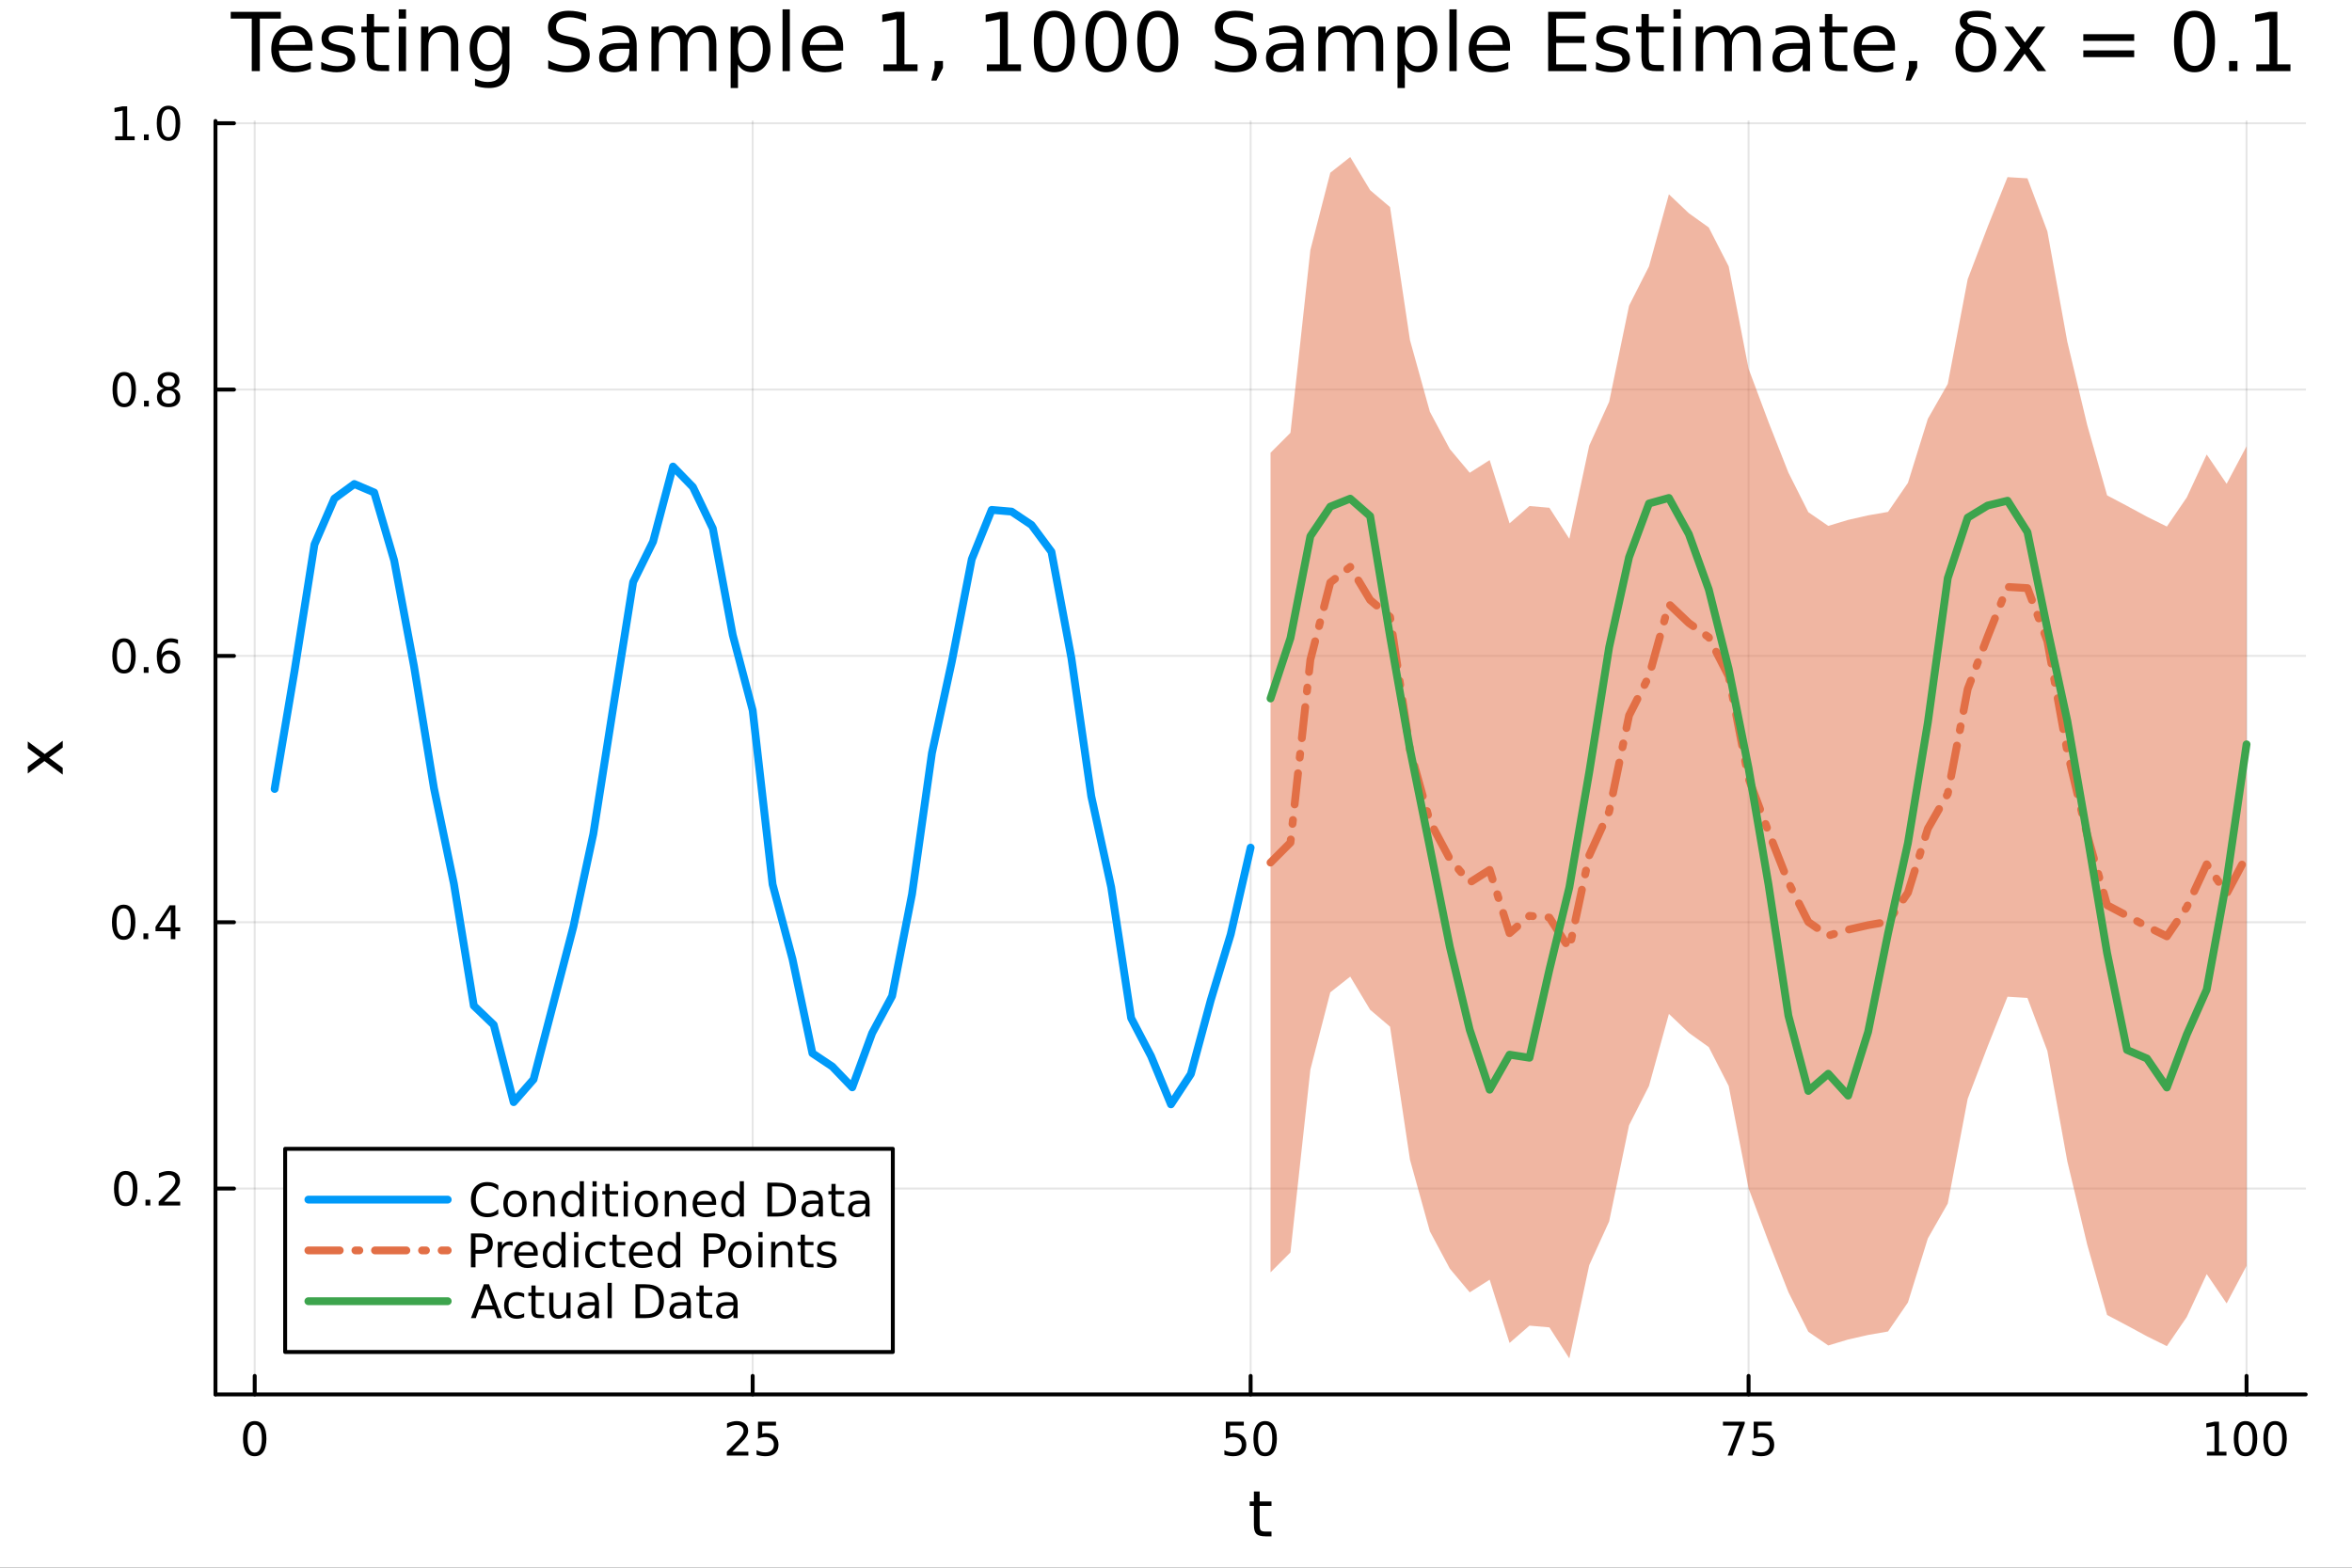 <?xml version="1.0" encoding="utf-8"?>
<svg xmlns="http://www.w3.org/2000/svg" xmlns:xlink="http://www.w3.org/1999/xlink" width="600" height="400" viewBox="0 0 2400 1600">
<rect x="0" y="0" width="2400" height="1600" fill="#333333" stroke="none"/>
<defs>
  <clipPath id="clip320">
    <rect x="0" y="0" width="2400" height="1600"/>
  </clipPath>
</defs>
<path clip-path="url(#clip320)" d="M0 1600 L2400 1600 L2400 8.88178e-14 L0 8.88178e-14  Z" fill="#ffffff" fill-rule="evenodd" fill-opacity="1"/>
<defs>
  <clipPath id="clip321">
    <rect x="480" y="0" width="1681" height="1600"/>
  </clipPath>
</defs>
<path clip-path="url(#clip320)" d="M219.866 1423.18 L2352.76 1423.18 L2352.76 123.472 L219.866 123.472  Z" fill="#ffffff" fill-rule="evenodd" fill-opacity="1"/>
<defs>
  <clipPath id="clip322">
    <rect x="219" y="123" width="2134" height="1301"/>
  </clipPath>
</defs>
<polyline clip-path="url(#clip322)" style="stroke:#000000; stroke-linecap:round; stroke-linejoin:round; stroke-width:2; stroke-opacity:0.1; fill:none" points="259.906,1423.18 259.906,123.472 "/>
<polyline clip-path="url(#clip322)" style="stroke:#000000; stroke-linecap:round; stroke-linejoin:round; stroke-width:2; stroke-opacity:0.1; fill:none" points="768.027,1423.18 768.027,123.472 "/>
<polyline clip-path="url(#clip322)" style="stroke:#000000; stroke-linecap:round; stroke-linejoin:round; stroke-width:2; stroke-opacity:0.1; fill:none" points="1276.15,1423.18 1276.15,123.472 "/>
<polyline clip-path="url(#clip322)" style="stroke:#000000; stroke-linecap:round; stroke-linejoin:round; stroke-width:2; stroke-opacity:0.1; fill:none" points="1784.27,1423.18 1784.27,123.472 "/>
<polyline clip-path="url(#clip322)" style="stroke:#000000; stroke-linecap:round; stroke-linejoin:round; stroke-width:2; stroke-opacity:0.1; fill:none" points="2292.39,1423.18 2292.39,123.472 "/>
<polyline clip-path="url(#clip320)" style="stroke:#000000; stroke-linecap:round; stroke-linejoin:round; stroke-width:4; stroke-opacity:1; fill:none" points="219.866,1423.18 2352.76,1423.18 "/>
<polyline clip-path="url(#clip320)" style="stroke:#000000; stroke-linecap:round; stroke-linejoin:round; stroke-width:4; stroke-opacity:1; fill:none" points="259.906,1423.18 259.906,1404.28 "/>
<polyline clip-path="url(#clip320)" style="stroke:#000000; stroke-linecap:round; stroke-linejoin:round; stroke-width:4; stroke-opacity:1; fill:none" points="768.027,1423.18 768.027,1404.28 "/>
<polyline clip-path="url(#clip320)" style="stroke:#000000; stroke-linecap:round; stroke-linejoin:round; stroke-width:4; stroke-opacity:1; fill:none" points="1276.15,1423.18 1276.15,1404.28 "/>
<polyline clip-path="url(#clip320)" style="stroke:#000000; stroke-linecap:round; stroke-linejoin:round; stroke-width:4; stroke-opacity:1; fill:none" points="1784.27,1423.18 1784.27,1404.28 "/>
<polyline clip-path="url(#clip320)" style="stroke:#000000; stroke-linecap:round; stroke-linejoin:round; stroke-width:4; stroke-opacity:1; fill:none" points="2292.39,1423.18 2292.39,1404.28 "/>
<path clip-path="url(#clip320)" d="M259.906 1454.1 Q256.295 1454.1 254.466 1457.66 Q252.661 1461.2 252.661 1468.33 Q252.661 1475.44 254.466 1479.01 Q256.295 1482.55 259.906 1482.55 Q263.54 1482.55 265.346 1479.01 Q267.175 1475.44 267.175 1468.33 Q267.175 1461.2 265.346 1457.66 Q263.54 1454.1 259.906 1454.1 M259.906 1450.39 Q265.716 1450.39 268.772 1455 Q271.851 1459.58 271.851 1468.33 Q271.851 1477.06 268.772 1481.67 Q265.716 1486.25 259.906 1486.25 Q254.096 1486.25 251.017 1481.67 Q247.962 1477.06 247.962 1468.33 Q247.962 1459.58 251.017 1455 Q254.096 1450.39 259.906 1450.39 Z" fill="#000000" fill-rule="nonzero" fill-opacity="1" /><path clip-path="url(#clip320)" d="M747.298 1481.64 L763.618 1481.64 L763.618 1485.58 L741.673 1485.58 L741.673 1481.64 Q744.335 1478.89 748.919 1474.26 Q753.525 1469.61 754.706 1468.27 Q756.951 1465.74 757.831 1464.01 Q758.734 1462.25 758.734 1460.56 Q758.734 1457.8 756.789 1456.07 Q754.868 1454.33 751.766 1454.33 Q749.567 1454.33 747.113 1455.09 Q744.683 1455.86 741.905 1457.41 L741.905 1452.69 Q744.729 1451.55 747.183 1450.97 Q749.636 1450.39 751.673 1450.39 Q757.044 1450.39 760.238 1453.08 Q763.433 1455.77 763.433 1460.26 Q763.433 1462.39 762.622 1464.31 Q761.835 1466.2 759.729 1468.8 Q759.15 1469.47 756.048 1472.69 Q752.947 1475.88 747.298 1481.64 Z" fill="#000000" fill-rule="nonzero" fill-opacity="1" /><path clip-path="url(#clip320)" d="M773.479 1451.02 L791.835 1451.02 L791.835 1454.96 L777.761 1454.96 L777.761 1463.43 Q778.78 1463.08 779.798 1462.92 Q780.817 1462.73 781.835 1462.73 Q787.622 1462.73 791.002 1465.9 Q794.381 1469.08 794.381 1474.49 Q794.381 1480.07 790.909 1483.17 Q787.437 1486.25 781.118 1486.25 Q778.942 1486.25 776.673 1485.88 Q774.428 1485.51 772.02 1484.77 L772.02 1480.07 Q774.104 1481.2 776.326 1481.76 Q778.548 1482.32 781.025 1482.32 Q785.03 1482.32 787.368 1480.21 Q789.706 1478.1 789.706 1474.49 Q789.706 1470.88 787.368 1468.77 Q785.03 1466.67 781.025 1466.67 Q779.15 1466.67 777.275 1467.08 Q775.423 1467.5 773.479 1468.38 L773.479 1451.02 Z" fill="#000000" fill-rule="nonzero" fill-opacity="1" /><path clip-path="url(#clip320)" d="M1250.85 1451.02 L1269.2 1451.02 L1269.2 1454.96 L1255.13 1454.96 L1255.13 1463.43 Q1256.15 1463.08 1257.17 1462.92 Q1258.19 1462.73 1259.2 1462.73 Q1264.99 1462.73 1268.37 1465.9 Q1271.75 1469.08 1271.75 1474.49 Q1271.75 1480.07 1268.28 1483.17 Q1264.81 1486.25 1258.49 1486.25 Q1256.31 1486.25 1254.04 1485.88 Q1251.8 1485.51 1249.39 1484.77 L1249.39 1480.07 Q1251.47 1481.2 1253.7 1481.76 Q1255.92 1482.32 1258.39 1482.32 Q1262.4 1482.32 1264.74 1480.21 Q1267.07 1478.1 1267.07 1474.49 Q1267.07 1470.88 1264.74 1468.77 Q1262.4 1466.67 1258.39 1466.67 Q1256.52 1466.67 1254.64 1467.08 Q1252.79 1467.5 1250.85 1468.38 L1250.85 1451.02 Z" fill="#000000" fill-rule="nonzero" fill-opacity="1" /><path clip-path="url(#clip320)" d="M1290.96 1454.1 Q1287.35 1454.1 1285.52 1457.66 Q1283.72 1461.2 1283.72 1468.33 Q1283.72 1475.44 1285.52 1479.01 Q1287.35 1482.55 1290.96 1482.55 Q1294.6 1482.55 1296.4 1479.01 Q1298.23 1475.44 1298.23 1468.33 Q1298.23 1461.2 1296.4 1457.66 Q1294.6 1454.1 1290.96 1454.1 M1290.96 1450.39 Q1296.77 1450.39 1299.83 1455 Q1302.91 1459.58 1302.91 1468.33 Q1302.91 1477.06 1299.83 1481.67 Q1296.77 1486.25 1290.96 1486.25 Q1285.15 1486.25 1282.07 1481.67 Q1279.02 1477.06 1279.02 1468.33 Q1279.02 1459.58 1282.07 1455 Q1285.15 1450.39 1290.96 1450.39 Z" fill="#000000" fill-rule="nonzero" fill-opacity="1" /><path clip-path="url(#clip320)" d="M1758.12 1451.02 L1780.35 1451.02 L1780.35 1453.01 L1767.8 1485.58 L1762.92 1485.58 L1774.72 1454.96 L1758.12 1454.96 L1758.12 1451.02 Z" fill="#000000" fill-rule="nonzero" fill-opacity="1" /><path clip-path="url(#clip320)" d="M1789.51 1451.02 L1807.87 1451.02 L1807.87 1454.96 L1793.8 1454.96 L1793.8 1463.43 Q1794.81 1463.08 1795.83 1462.92 Q1796.85 1462.73 1797.87 1462.73 Q1803.66 1462.73 1807.04 1465.9 Q1810.42 1469.08 1810.42 1474.49 Q1810.42 1480.07 1806.94 1483.17 Q1803.47 1486.25 1797.15 1486.25 Q1794.98 1486.25 1792.71 1485.88 Q1790.46 1485.51 1788.05 1484.77 L1788.05 1480.07 Q1790.14 1481.2 1792.36 1481.76 Q1794.58 1482.32 1797.06 1482.32 Q1801.06 1482.32 1803.4 1480.21 Q1805.74 1478.1 1805.74 1474.49 Q1805.74 1470.88 1803.4 1468.77 Q1801.06 1466.67 1797.06 1466.67 Q1795.18 1466.67 1793.31 1467.08 Q1791.46 1467.5 1789.51 1468.38 L1789.51 1451.02 Z" fill="#000000" fill-rule="nonzero" fill-opacity="1" /><path clip-path="url(#clip320)" d="M2252 1481.64 L2259.64 1481.64 L2259.64 1455.28 L2251.33 1456.95 L2251.33 1452.69 L2259.59 1451.02 L2264.27 1451.02 L2264.27 1481.64 L2271.91 1481.64 L2271.91 1485.58 L2252 1485.58 L2252 1481.64 Z" fill="#000000" fill-rule="nonzero" fill-opacity="1" /><path clip-path="url(#clip320)" d="M2291.35 1454.1 Q2287.74 1454.1 2285.91 1457.66 Q2284.1 1461.2 2284.1 1468.33 Q2284.1 1475.44 2285.91 1479.01 Q2287.74 1482.55 2291.35 1482.55 Q2294.98 1482.55 2296.79 1479.01 Q2298.62 1475.44 2298.62 1468.33 Q2298.62 1461.2 2296.79 1457.66 Q2294.98 1454.1 2291.35 1454.1 M2291.35 1450.39 Q2297.16 1450.39 2300.22 1455 Q2303.29 1459.58 2303.29 1468.33 Q2303.29 1477.06 2300.22 1481.67 Q2297.16 1486.25 2291.35 1486.25 Q2285.54 1486.25 2282.46 1481.67 Q2279.41 1477.06 2279.41 1468.33 Q2279.41 1459.58 2282.46 1455 Q2285.54 1450.39 2291.35 1450.39 Z" fill="#000000" fill-rule="nonzero" fill-opacity="1" /><path clip-path="url(#clip320)" d="M2321.51 1454.1 Q2317.9 1454.1 2316.07 1457.66 Q2314.27 1461.2 2314.27 1468.33 Q2314.27 1475.44 2316.07 1479.01 Q2317.9 1482.55 2321.51 1482.55 Q2325.15 1482.55 2326.95 1479.01 Q2328.78 1475.44 2328.78 1468.33 Q2328.78 1461.2 2326.95 1457.66 Q2325.15 1454.1 2321.51 1454.1 M2321.51 1450.39 Q2327.32 1450.39 2330.38 1455 Q2333.46 1459.58 2333.46 1468.33 Q2333.46 1477.06 2330.38 1481.67 Q2327.32 1486.25 2321.51 1486.25 Q2315.7 1486.25 2312.62 1481.67 Q2309.57 1477.06 2309.57 1468.33 Q2309.57 1459.58 2312.62 1455 Q2315.7 1450.39 2321.51 1450.39 Z" fill="#000000" fill-rule="nonzero" fill-opacity="1" /><path clip-path="url(#clip320)" d="M1285.37 1522.27 L1285.37 1532.4 L1297.44 1532.4 L1297.44 1536.95 L1285.37 1536.95 L1285.37 1556.3 Q1285.37 1560.66 1286.55 1561.9 Q1287.76 1563.14 1291.42 1563.14 L1297.44 1563.14 L1297.44 1568.04 L1291.42 1568.04 Q1284.64 1568.04 1282.06 1565.53 Q1279.48 1562.98 1279.48 1556.3 L1279.48 1536.95 L1275.19 1536.95 L1275.19 1532.4 L1279.48 1532.4 L1279.48 1522.27 L1285.37 1522.27 Z" fill="#000000" fill-rule="nonzero" fill-opacity="1" /><polyline clip-path="url(#clip322)" style="stroke:#000000; stroke-linecap:round; stroke-linejoin:round; stroke-width:2; stroke-opacity:0.1; fill:none" points="219.866,1213.05 2352.76,1213.05 "/>
<polyline clip-path="url(#clip322)" style="stroke:#000000; stroke-linecap:round; stroke-linejoin:round; stroke-width:2; stroke-opacity:0.1; fill:none" points="219.866,941.239 2352.76,941.239 "/>
<polyline clip-path="url(#clip322)" style="stroke:#000000; stroke-linecap:round; stroke-linejoin:round; stroke-width:2; stroke-opacity:0.1; fill:none" points="219.866,669.425 2352.76,669.425 "/>
<polyline clip-path="url(#clip322)" style="stroke:#000000; stroke-linecap:round; stroke-linejoin:round; stroke-width:2; stroke-opacity:0.1; fill:none" points="219.866,397.612 2352.76,397.612 "/>
<polyline clip-path="url(#clip322)" style="stroke:#000000; stroke-linecap:round; stroke-linejoin:round; stroke-width:2; stroke-opacity:0.1; fill:none" points="219.866,125.799 2352.76,125.799 "/>
<polyline clip-path="url(#clip320)" style="stroke:#000000; stroke-linecap:round; stroke-linejoin:round; stroke-width:4; stroke-opacity:1; fill:none" points="219.866,1423.18 219.866,123.472 "/>
<polyline clip-path="url(#clip320)" style="stroke:#000000; stroke-linecap:round; stroke-linejoin:round; stroke-width:4; stroke-opacity:1; fill:none" points="219.866,1213.05 238.764,1213.05 "/>
<polyline clip-path="url(#clip320)" style="stroke:#000000; stroke-linecap:round; stroke-linejoin:round; stroke-width:4; stroke-opacity:1; fill:none" points="219.866,941.239 238.764,941.239 "/>
<polyline clip-path="url(#clip320)" style="stroke:#000000; stroke-linecap:round; stroke-linejoin:round; stroke-width:4; stroke-opacity:1; fill:none" points="219.866,669.425 238.764,669.425 "/>
<polyline clip-path="url(#clip320)" style="stroke:#000000; stroke-linecap:round; stroke-linejoin:round; stroke-width:4; stroke-opacity:1; fill:none" points="219.866,397.612 238.764,397.612 "/>
<polyline clip-path="url(#clip320)" style="stroke:#000000; stroke-linecap:round; stroke-linejoin:round; stroke-width:4; stroke-opacity:1; fill:none" points="219.866,125.799 238.764,125.799 "/>
<path clip-path="url(#clip320)" d="M128.288 1198.85 Q124.677 1198.85 122.848 1202.42 Q121.043 1205.96 121.043 1213.09 Q121.043 1220.19 122.848 1223.76 Q124.677 1227.3 128.288 1227.3 Q131.922 1227.3 133.728 1223.76 Q135.556 1220.19 135.556 1213.09 Q135.556 1205.96 133.728 1202.42 Q131.922 1198.85 128.288 1198.85 M128.288 1195.15 Q134.098 1195.15 137.154 1199.75 Q140.232 1204.34 140.232 1213.09 Q140.232 1221.81 137.154 1226.42 Q134.098 1231 128.288 1231 Q122.478 1231 119.399 1226.42 Q116.343 1221.81 116.343 1213.09 Q116.343 1204.34 119.399 1199.75 Q122.478 1195.15 128.288 1195.15 Z" fill="#000000" fill-rule="nonzero" fill-opacity="1" /><path clip-path="url(#clip320)" d="M148.45 1224.45 L153.334 1224.45 L153.334 1230.33 L148.45 1230.33 L148.45 1224.45 Z" fill="#000000" fill-rule="nonzero" fill-opacity="1" /><path clip-path="url(#clip320)" d="M167.547 1226.4 L183.866 1226.4 L183.866 1230.33 L161.922 1230.33 L161.922 1226.4 Q164.584 1223.64 169.167 1219.01 Q173.774 1214.36 174.954 1213.02 Q177.2 1210.49 178.079 1208.76 Q178.982 1207 178.982 1205.31 Q178.982 1202.55 177.038 1200.82 Q175.116 1199.08 172.014 1199.08 Q169.815 1199.08 167.362 1199.85 Q164.931 1200.61 162.153 1202.16 L162.153 1197.44 Q164.977 1196.3 167.431 1195.73 Q169.885 1195.15 171.922 1195.15 Q177.292 1195.15 180.487 1197.83 Q183.681 1200.52 183.681 1205.01 Q183.681 1207.14 182.871 1209.06 Q182.084 1210.96 179.977 1213.55 Q179.399 1214.22 176.297 1217.44 Q173.195 1220.63 167.547 1226.4 Z" fill="#000000" fill-rule="nonzero" fill-opacity="1" /><path clip-path="url(#clip320)" d="M126.205 927.037 Q122.593 927.037 120.765 930.602 Q118.959 934.144 118.959 941.273 Q118.959 948.38 120.765 951.945 Q122.593 955.486 126.205 955.486 Q129.839 955.486 131.644 951.945 Q133.473 948.38 133.473 941.273 Q133.473 934.144 131.644 930.602 Q129.839 927.037 126.205 927.037 M126.205 923.334 Q132.015 923.334 135.07 927.94 Q138.149 932.523 138.149 941.273 Q138.149 950 135.07 954.607 Q132.015 959.19 126.205 959.19 Q120.394 959.19 117.316 954.607 Q114.26 950 114.26 941.273 Q114.26 932.523 117.316 927.94 Q120.394 923.334 126.205 923.334 Z" fill="#000000" fill-rule="nonzero" fill-opacity="1" /><path clip-path="url(#clip320)" d="M146.366 952.639 L151.251 952.639 L151.251 958.519 L146.366 958.519 L146.366 952.639 Z" fill="#000000" fill-rule="nonzero" fill-opacity="1" /><path clip-path="url(#clip320)" d="M174.283 928.033 L162.477 946.482 L174.283 946.482 L174.283 928.033 M173.056 923.959 L178.936 923.959 L178.936 946.482 L183.866 946.482 L183.866 950.371 L178.936 950.371 L178.936 958.519 L174.283 958.519 L174.283 950.371 L158.681 950.371 L158.681 945.857 L173.056 923.959 Z" fill="#000000" fill-rule="nonzero" fill-opacity="1" /><path clip-path="url(#clip320)" d="M126.529 655.224 Q122.918 655.224 121.089 658.789 Q119.283 662.33 119.283 669.46 Q119.283 676.567 121.089 680.131 Q122.918 683.673 126.529 683.673 Q130.163 683.673 131.968 680.131 Q133.797 676.567 133.797 669.46 Q133.797 662.33 131.968 658.789 Q130.163 655.224 126.529 655.224 M126.529 651.52 Q132.339 651.52 135.394 656.127 Q138.473 660.71 138.473 669.46 Q138.473 678.187 135.394 682.793 Q132.339 687.377 126.529 687.377 Q120.718 687.377 117.64 682.793 Q114.584 678.187 114.584 669.46 Q114.584 660.71 117.64 656.127 Q120.718 651.52 126.529 651.52 Z" fill="#000000" fill-rule="nonzero" fill-opacity="1" /><path clip-path="url(#clip320)" d="M146.691 680.826 L151.575 680.826 L151.575 686.705 L146.691 686.705 L146.691 680.826 Z" fill="#000000" fill-rule="nonzero" fill-opacity="1" /><path clip-path="url(#clip320)" d="M172.339 667.562 Q169.19 667.562 167.339 669.715 Q165.51 671.867 165.51 675.617 Q165.51 679.344 167.339 681.52 Q169.19 683.673 172.339 683.673 Q175.487 683.673 177.315 681.52 Q179.167 679.344 179.167 675.617 Q179.167 671.867 177.315 669.715 Q175.487 667.562 172.339 667.562 M181.621 652.909 L181.621 657.168 Q179.862 656.335 178.056 655.895 Q176.274 655.456 174.514 655.456 Q169.885 655.456 167.431 658.58 Q165.001 661.705 164.653 668.025 Q166.019 666.011 168.079 664.946 Q170.139 663.858 172.616 663.858 Q177.825 663.858 180.834 667.03 Q183.866 670.178 183.866 675.617 Q183.866 680.941 180.718 684.159 Q177.57 687.377 172.339 687.377 Q166.343 687.377 163.172 682.793 Q160.001 678.187 160.001 669.46 Q160.001 661.266 163.89 656.405 Q167.778 651.52 174.329 651.52 Q176.089 651.52 177.871 651.868 Q179.676 652.215 181.621 652.909 Z" fill="#000000" fill-rule="nonzero" fill-opacity="1" /><path clip-path="url(#clip320)" d="M126.783 383.411 Q123.172 383.411 121.343 386.975 Q119.538 390.517 119.538 397.647 Q119.538 404.753 121.343 408.318 Q123.172 411.86 126.783 411.86 Q130.417 411.86 132.223 408.318 Q134.052 404.753 134.052 397.647 Q134.052 390.517 132.223 386.975 Q130.417 383.411 126.783 383.411 M126.783 379.707 Q132.593 379.707 135.649 384.313 Q138.728 388.897 138.728 397.647 Q138.728 406.374 135.649 410.98 Q132.593 415.563 126.783 415.563 Q120.973 415.563 117.894 410.98 Q114.839 406.374 114.839 397.647 Q114.839 388.897 117.894 384.313 Q120.973 379.707 126.783 379.707 Z" fill="#000000" fill-rule="nonzero" fill-opacity="1" /><path clip-path="url(#clip320)" d="M146.945 409.012 L151.829 409.012 L151.829 414.892 L146.945 414.892 L146.945 409.012 Z" fill="#000000" fill-rule="nonzero" fill-opacity="1" /><path clip-path="url(#clip320)" d="M172.014 398.48 Q168.681 398.48 166.76 400.262 Q164.862 402.045 164.862 405.17 Q164.862 408.295 166.76 410.077 Q168.681 411.86 172.014 411.86 Q175.348 411.86 177.269 410.077 Q179.19 408.272 179.19 405.17 Q179.19 402.045 177.269 400.262 Q175.371 398.48 172.014 398.48 M167.339 396.489 Q164.329 395.749 162.64 393.688 Q160.973 391.628 160.973 388.665 Q160.973 384.522 163.913 382.114 Q166.876 379.707 172.014 379.707 Q177.176 379.707 180.116 382.114 Q183.056 384.522 183.056 388.665 Q183.056 391.628 181.366 393.688 Q179.7 395.749 176.714 396.489 Q180.093 397.276 181.968 399.568 Q183.866 401.86 183.866 405.17 Q183.866 410.193 180.788 412.878 Q177.732 415.563 172.014 415.563 Q166.297 415.563 163.218 412.878 Q160.163 410.193 160.163 405.17 Q160.163 401.86 162.061 399.568 Q163.959 397.276 167.339 396.489 M165.626 389.105 Q165.626 391.79 167.292 393.295 Q168.982 394.8 172.014 394.8 Q175.024 394.8 176.714 393.295 Q178.426 391.79 178.426 389.105 Q178.426 386.42 176.714 384.915 Q175.024 383.411 172.014 383.411 Q168.982 383.411 167.292 384.915 Q165.626 386.42 165.626 389.105 Z" fill="#000000" fill-rule="nonzero" fill-opacity="1" /><path clip-path="url(#clip320)" d="M117.501 139.144 L125.14 139.144 L125.14 112.778 L116.83 114.445 L116.83 110.185 L125.093 108.519 L129.769 108.519 L129.769 139.144 L137.408 139.144 L137.408 143.079 L117.501 143.079 L117.501 139.144 Z" fill="#000000" fill-rule="nonzero" fill-opacity="1" /><path clip-path="url(#clip320)" d="M146.853 137.199 L151.737 137.199 L151.737 143.079 L146.853 143.079 L146.853 137.199 Z" fill="#000000" fill-rule="nonzero" fill-opacity="1" /><path clip-path="url(#clip320)" d="M171.922 111.597 Q168.311 111.597 166.482 115.162 Q164.677 118.704 164.677 125.833 Q164.677 132.94 166.482 136.505 Q168.311 140.046 171.922 140.046 Q175.556 140.046 177.362 136.505 Q179.19 132.94 179.19 125.833 Q179.19 118.704 177.362 115.162 Q175.556 111.597 171.922 111.597 M171.922 107.894 Q177.732 107.894 180.788 112.5 Q183.866 117.083 183.866 125.833 Q183.866 134.56 180.788 139.167 Q177.732 143.75 171.922 143.75 Q166.112 143.75 163.033 139.167 Q159.978 134.56 159.978 125.833 Q159.978 117.083 163.033 112.5 Q166.112 107.894 171.922 107.894 Z" fill="#000000" fill-rule="nonzero" fill-opacity="1" /><path clip-path="url(#clip320)" d="M28.356 756.711 L45.703 769.602 L64.004 756.043 L64.004 762.95 L50 773.326 L64.004 783.702 L64.004 790.609 L45.353 776.763 L28.356 789.431 L28.356 782.524 L41.056 773.071 L28.356 763.618 L28.356 756.711 Z" fill="#000000" fill-rule="nonzero" fill-opacity="1" /><path clip-path="url(#clip320)" d="M235.426 12.096 L286.588 12.096 L286.588 18.983 L265.119 18.983 L265.119 72.576 L256.895 72.576 L256.895 18.983 L235.426 18.983 L235.426 12.096 Z" fill="#000000" fill-rule="nonzero" fill-opacity="1" /><path clip-path="url(#clip320)" d="M318.874 48.028 L318.874 51.673 L284.603 51.673 Q285.09 59.37 289.222 63.421 Q293.394 67.431 300.807 67.431 Q305.101 67.431 309.111 66.378 Q313.162 65.325 317.132 63.218 L317.132 70.267 Q313.122 71.968 308.909 72.86 Q304.696 73.751 300.362 73.751 Q289.505 73.751 283.145 67.431 Q276.826 61.112 276.826 50.337 Q276.826 39.197 282.821 32.675 Q288.857 26.112 299.065 26.112 Q308.22 26.112 313.527 32.026 Q318.874 37.9 318.874 48.028 M311.42 45.84 Q311.339 39.723 307.977 36.077 Q304.655 32.431 299.146 32.431 Q292.908 32.431 289.141 35.956 Q285.414 39.48 284.847 45.88 L311.42 45.84 Z" fill="#000000" fill-rule="nonzero" fill-opacity="1" /><path clip-path="url(#clip320)" d="M360.031 28.543 L360.031 35.591 Q356.872 33.971 353.469 33.161 Q350.066 32.35 346.42 32.35 Q340.871 32.35 338.075 34.052 Q335.321 35.753 335.321 39.156 Q335.321 41.749 337.306 43.248 Q339.291 44.706 345.286 46.043 L347.838 46.61 Q355.778 48.311 359.1 51.43 Q362.462 54.509 362.462 60.059 Q362.462 66.378 357.439 70.064 Q352.456 73.751 343.706 73.751 Q340.06 73.751 336.09 73.022 Q332.161 72.333 327.786 70.915 L327.786 63.218 Q331.918 65.365 335.928 66.459 Q339.939 67.512 343.868 67.512 Q349.134 67.512 351.97 65.73 Q354.806 63.907 354.806 60.626 Q354.806 57.588 352.74 55.967 Q350.714 54.347 343.787 52.848 L341.195 52.24 Q334.268 50.782 331.189 47.785 Q328.11 44.746 328.11 39.48 Q328.11 33.08 332.647 29.596 Q337.184 26.112 345.529 26.112 Q349.661 26.112 353.307 26.72 Q356.953 27.327 360.031 28.543 Z" fill="#000000" fill-rule="nonzero" fill-opacity="1" /><path clip-path="url(#clip320)" d="M381.704 14.324 L381.704 27.206 L397.057 27.206 L397.057 32.999 L381.704 32.999 L381.704 57.628 Q381.704 63.178 383.202 64.758 Q384.742 66.338 389.4 66.338 L397.057 66.338 L397.057 72.576 L389.4 72.576 Q380.772 72.576 377.491 69.376 Q374.209 66.135 374.209 57.628 L374.209 32.999 L368.741 32.999 L368.741 27.206 L374.209 27.206 L374.209 14.324 L381.704 14.324 Z" fill="#000000" fill-rule="nonzero" fill-opacity="1" /><path clip-path="url(#clip320)" d="M406.86 27.206 L414.313 27.206 L414.313 72.576 L406.86 72.576 L406.86 27.206 M406.86 9.544 L414.313 9.544 L414.313 18.983 L406.86 18.983 L406.86 9.544 Z" fill="#000000" fill-rule="nonzero" fill-opacity="1" /><path clip-path="url(#clip320)" d="M467.623 45.192 L467.623 72.576 L460.17 72.576 L460.17 45.435 Q460.17 38.994 457.658 35.794 Q455.147 32.594 450.123 32.594 Q444.088 32.594 440.604 36.442 Q437.12 40.29 437.12 46.934 L437.12 72.576 L429.626 72.576 L429.626 27.206 L437.12 27.206 L437.12 34.254 Q439.794 30.163 443.399 28.138 Q447.045 26.112 451.784 26.112 Q459.603 26.112 463.613 30.973 Q467.623 35.794 467.623 45.192 Z" fill="#000000" fill-rule="nonzero" fill-opacity="1" /><path clip-path="url(#clip320)" d="M512.345 49.364 Q512.345 41.263 508.983 36.806 Q505.661 32.35 499.625 32.35 Q493.63 32.35 490.268 36.806 Q486.946 41.263 486.946 49.364 Q486.946 57.426 490.268 61.882 Q493.63 66.338 499.625 66.338 Q505.661 66.338 508.983 61.882 Q512.345 57.426 512.345 49.364 M519.799 66.945 Q519.799 78.531 514.654 84.162 Q509.51 89.833 498.896 89.833 Q494.967 89.833 491.483 89.225 Q487.999 88.658 484.718 87.443 L484.718 80.192 Q487.999 81.974 491.2 82.825 Q494.4 83.675 497.722 83.675 Q505.054 83.675 508.7 79.827 Q512.345 76.019 512.345 68.282 L512.345 64.596 Q510.036 68.606 506.431 70.591 Q502.826 72.576 497.803 72.576 Q489.458 72.576 484.354 66.216 Q479.249 59.856 479.249 49.364 Q479.249 38.832 484.354 32.472 Q489.458 26.112 497.803 26.112 Q502.826 26.112 506.431 28.097 Q510.036 30.082 512.345 34.092 L512.345 27.206 L519.799 27.206 L519.799 66.945 Z" fill="#000000" fill-rule="nonzero" fill-opacity="1" /><path clip-path="url(#clip320)" d="M598.103 14.081 L598.103 22.061 Q593.444 19.833 589.313 18.739 Q585.181 17.646 581.332 17.646 Q574.648 17.646 571.002 20.238 Q567.397 22.831 567.397 27.611 Q567.397 31.621 569.787 33.687 Q572.218 35.713 578.942 36.969 L583.884 37.981 Q593.039 39.723 597.374 44.139 Q601.749 48.514 601.749 55.886 Q601.749 64.677 595.834 69.214 Q589.961 73.751 578.578 73.751 Q574.284 73.751 569.423 72.778 Q564.602 71.806 559.417 69.902 L559.417 61.477 Q564.399 64.272 569.18 65.689 Q573.96 67.107 578.578 67.107 Q585.586 67.107 589.394 64.353 Q593.201 61.598 593.201 56.494 Q593.201 52.038 590.447 49.526 Q587.733 47.015 581.494 45.759 L576.512 44.787 Q567.357 42.964 563.265 39.075 Q559.174 35.186 559.174 28.259 Q559.174 20.238 564.805 15.62 Q570.476 11.002 580.401 11.002 Q584.654 11.002 589.069 11.772 Q593.485 12.542 598.103 14.081 Z" fill="#000000" fill-rule="nonzero" fill-opacity="1" /><path clip-path="url(#clip320)" d="M634.804 49.769 Q625.771 49.769 622.287 51.835 Q618.803 53.901 618.803 58.884 Q618.803 62.854 621.396 65.203 Q624.029 67.512 628.525 67.512 Q634.723 67.512 638.45 63.137 Q642.217 58.722 642.217 51.43 L642.217 49.769 L634.804 49.769 M649.671 46.691 L649.671 72.576 L642.217 72.576 L642.217 65.689 Q639.665 69.821 635.857 71.806 Q632.05 73.751 626.54 73.751 Q619.573 73.751 615.441 69.862 Q611.349 65.933 611.349 59.37 Q611.349 51.714 616.454 47.825 Q621.598 43.936 631.766 43.936 L642.217 43.936 L642.217 43.207 Q642.217 38.062 638.815 35.267 Q635.452 32.431 629.335 32.431 Q625.447 32.431 621.76 33.363 Q618.074 34.295 614.671 36.158 L614.671 29.272 Q618.763 27.692 622.611 26.922 Q626.459 26.112 630.105 26.112 Q639.949 26.112 644.81 31.216 Q649.671 36.32 649.671 46.691 Z" fill="#000000" fill-rule="nonzero" fill-opacity="1" /><path clip-path="url(#clip320)" d="M700.348 35.915 Q703.143 30.892 707.032 28.502 Q710.921 26.112 716.187 26.112 Q723.276 26.112 727.124 31.095 Q730.973 36.037 730.973 45.192 L730.973 72.576 L723.478 72.576 L723.478 45.435 Q723.478 38.913 721.169 35.753 Q718.86 32.594 714.121 32.594 Q708.328 32.594 704.966 36.442 Q701.604 40.29 701.604 46.934 L701.604 72.576 L694.109 72.576 L694.109 45.435 Q694.109 38.873 691.8 35.753 Q689.491 32.594 684.671 32.594 Q678.959 32.594 675.597 36.482 Q672.235 40.331 672.235 46.934 L672.235 72.576 L664.74 72.576 L664.74 27.206 L672.235 27.206 L672.235 34.254 Q674.787 30.082 678.351 28.097 Q681.916 26.112 686.818 26.112 Q691.76 26.112 695.203 28.624 Q698.687 31.135 700.348 35.915 Z" fill="#000000" fill-rule="nonzero" fill-opacity="1" /><path clip-path="url(#clip320)" d="M753.05 65.77 L753.05 89.833 L745.556 89.833 L745.556 27.206 L753.05 27.206 L753.05 34.092 Q755.4 30.041 758.964 28.097 Q762.57 26.112 767.552 26.112 Q775.816 26.112 780.961 32.675 Q786.146 39.237 786.146 49.931 Q786.146 60.626 780.961 67.188 Q775.816 73.751 767.552 73.751 Q762.57 73.751 758.964 71.806 Q755.4 69.821 753.05 65.77 M778.409 49.931 Q778.409 41.708 775.006 37.05 Q771.644 32.35 765.729 32.35 Q759.815 32.35 756.412 37.05 Q753.05 41.708 753.05 49.931 Q753.05 58.155 756.412 62.854 Q759.815 67.512 765.729 67.512 Q771.644 67.512 775.006 62.854 Q778.409 58.155 778.409 49.931 Z" fill="#000000" fill-rule="nonzero" fill-opacity="1" /><path clip-path="url(#clip320)" d="M798.501 9.544 L805.955 9.544 L805.955 72.576 L798.501 72.576 L798.501 9.544 Z" fill="#000000" fill-rule="nonzero" fill-opacity="1" /><path clip-path="url(#clip320)" d="M860.359 48.028 L860.359 51.673 L826.088 51.673 Q826.574 59.37 830.706 63.421 Q834.878 67.431 842.291 67.431 Q846.585 67.431 850.596 66.378 Q854.647 65.325 858.617 63.218 L858.617 70.267 Q854.606 71.968 850.393 72.86 Q846.18 73.751 841.846 73.751 Q830.989 73.751 824.63 67.431 Q818.31 61.112 818.31 50.337 Q818.31 39.197 824.305 32.675 Q830.341 26.112 840.55 26.112 Q849.705 26.112 855.011 32.026 Q860.359 37.9 860.359 48.028 M852.905 45.84 Q852.824 39.723 849.462 36.077 Q846.14 32.431 840.631 32.431 Q834.392 32.431 830.625 35.956 Q826.898 39.48 826.331 45.88 L852.905 45.84 Z" fill="#000000" fill-rule="nonzero" fill-opacity="1" /><path clip-path="url(#clip320)" d="M901.435 65.689 L914.803 65.689 L914.803 19.55 L900.26 22.466 L900.26 15.013 L914.722 12.096 L922.904 12.096 L922.904 65.689 L936.272 65.689 L936.272 72.576 L901.435 72.576 L901.435 65.689 Z" fill="#000000" fill-rule="nonzero" fill-opacity="1" /><path clip-path="url(#clip320)" d="M953.651 62.287 L962.198 62.287 L962.198 69.254 L955.555 82.217 L950.329 82.217 L953.651 69.254 L953.651 62.287 Z" fill="#000000" fill-rule="nonzero" fill-opacity="1" /><path clip-path="url(#clip320)" d="M1006.96 65.689 L1020.33 65.689 L1020.33 19.55 L1005.79 22.466 L1005.79 15.013 L1020.25 12.096 L1028.43 12.096 L1028.43 65.689 L1041.8 65.689 L1041.8 72.576 L1006.96 72.576 L1006.96 65.689 Z" fill="#000000" fill-rule="nonzero" fill-opacity="1" /><path clip-path="url(#clip320)" d="M1075.83 17.484 Q1069.51 17.484 1066.31 23.722 Q1063.15 29.92 1063.15 42.397 Q1063.15 54.833 1066.31 61.071 Q1069.51 67.269 1075.83 67.269 Q1082.19 67.269 1085.35 61.071 Q1088.55 54.833 1088.55 42.397 Q1088.55 29.92 1085.35 23.722 Q1082.19 17.484 1075.83 17.484 M1075.83 11.002 Q1085.99 11.002 1091.34 19.064 Q1096.73 27.084 1096.73 42.397 Q1096.73 57.669 1091.34 65.73 Q1085.99 73.751 1075.83 73.751 Q1065.66 73.751 1060.27 65.73 Q1054.92 57.669 1054.92 42.397 Q1054.92 27.084 1060.27 19.064 Q1065.66 11.002 1075.83 11.002 Z" fill="#000000" fill-rule="nonzero" fill-opacity="1" /><path clip-path="url(#clip320)" d="M1128.61 17.484 Q1122.29 17.484 1119.09 23.722 Q1115.93 29.92 1115.93 42.397 Q1115.93 54.833 1119.09 61.071 Q1122.29 67.269 1128.61 67.269 Q1134.97 67.269 1138.13 61.071 Q1141.33 54.833 1141.33 42.397 Q1141.33 29.92 1138.13 23.722 Q1134.97 17.484 1128.61 17.484 M1128.61 11.002 Q1138.78 11.002 1144.12 19.064 Q1149.51 27.084 1149.51 42.397 Q1149.51 57.669 1144.12 65.73 Q1138.78 73.751 1128.61 73.751 Q1118.44 73.751 1113.05 65.73 Q1107.71 57.669 1107.71 42.397 Q1107.71 27.084 1113.05 19.064 Q1118.44 11.002 1128.61 11.002 Z" fill="#000000" fill-rule="nonzero" fill-opacity="1" /><path clip-path="url(#clip320)" d="M1181.39 17.484 Q1175.07 17.484 1171.87 23.722 Q1168.71 29.92 1168.71 42.397 Q1168.71 54.833 1171.87 61.071 Q1175.07 67.269 1181.39 67.269 Q1187.75 67.269 1190.91 61.071 Q1194.11 54.833 1194.11 42.397 Q1194.11 29.92 1190.91 23.722 Q1187.75 17.484 1181.39 17.484 M1181.39 11.002 Q1191.56 11.002 1196.91 19.064 Q1202.3 27.084 1202.3 42.397 Q1202.3 57.669 1196.91 65.73 Q1191.56 73.751 1181.39 73.751 Q1171.22 73.751 1165.84 65.73 Q1160.49 57.669 1160.49 42.397 Q1160.49 27.084 1165.84 19.064 Q1171.22 11.002 1181.39 11.002 Z" fill="#000000" fill-rule="nonzero" fill-opacity="1" /><path clip-path="url(#clip320)" d="M1278.57 14.081 L1278.57 22.061 Q1273.92 19.833 1269.78 18.739 Q1265.65 17.646 1261.8 17.646 Q1255.12 17.646 1251.47 20.238 Q1247.87 22.831 1247.87 27.611 Q1247.87 31.621 1250.26 33.687 Q1252.69 35.713 1259.41 36.969 L1264.36 37.981 Q1273.51 39.723 1277.84 44.139 Q1282.22 48.514 1282.22 55.886 Q1282.22 64.677 1276.31 69.214 Q1270.43 73.751 1259.05 73.751 Q1254.75 73.751 1249.89 72.778 Q1245.07 71.806 1239.89 69.902 L1239.89 61.477 Q1244.87 64.272 1249.65 65.689 Q1254.43 67.107 1259.05 67.107 Q1266.06 67.107 1269.86 64.353 Q1273.67 61.598 1273.67 56.494 Q1273.67 52.038 1270.92 49.526 Q1268.2 47.015 1261.97 45.759 L1256.98 44.787 Q1247.83 42.964 1243.74 39.075 Q1239.64 35.186 1239.64 28.259 Q1239.64 20.238 1245.28 15.62 Q1250.95 11.002 1260.87 11.002 Q1265.12 11.002 1269.54 11.772 Q1273.96 12.542 1278.57 14.081 Z" fill="#000000" fill-rule="nonzero" fill-opacity="1" /><path clip-path="url(#clip320)" d="M1315.28 49.769 Q1306.24 49.769 1302.76 51.835 Q1299.27 53.901 1299.27 58.884 Q1299.27 62.854 1301.87 65.203 Q1304.5 67.512 1309 67.512 Q1315.19 67.512 1318.92 63.137 Q1322.69 58.722 1322.69 51.43 L1322.69 49.769 L1315.28 49.769 M1330.14 46.691 L1330.14 72.576 L1322.69 72.576 L1322.69 65.689 Q1320.14 69.821 1316.33 71.806 Q1312.52 73.751 1307.01 73.751 Q1300.04 73.751 1295.91 69.862 Q1291.82 65.933 1291.82 59.37 Q1291.82 51.714 1296.92 47.825 Q1302.07 43.936 1312.24 43.936 L1322.69 43.936 L1322.69 43.207 Q1322.69 38.062 1319.29 35.267 Q1315.92 32.431 1309.81 32.431 Q1305.92 32.431 1302.23 33.363 Q1298.54 34.295 1295.14 36.158 L1295.14 29.272 Q1299.23 27.692 1303.08 26.922 Q1306.93 26.112 1310.58 26.112 Q1320.42 26.112 1325.28 31.216 Q1330.14 36.32 1330.14 46.691 Z" fill="#000000" fill-rule="nonzero" fill-opacity="1" /><path clip-path="url(#clip320)" d="M1380.82 35.915 Q1383.61 30.892 1387.5 28.502 Q1391.39 26.112 1396.66 26.112 Q1403.75 26.112 1407.6 31.095 Q1411.44 36.037 1411.44 45.192 L1411.44 72.576 L1403.95 72.576 L1403.95 45.435 Q1403.95 38.913 1401.64 35.753 Q1399.33 32.594 1394.59 32.594 Q1388.8 32.594 1385.44 36.442 Q1382.07 40.29 1382.07 46.934 L1382.07 72.576 L1374.58 72.576 L1374.58 45.435 Q1374.58 38.873 1372.27 35.753 Q1369.96 32.594 1365.14 32.594 Q1359.43 32.594 1356.07 36.482 Q1352.71 40.331 1352.71 46.934 L1352.71 72.576 L1345.21 72.576 L1345.21 27.206 L1352.71 27.206 L1352.71 34.254 Q1355.26 30.082 1358.82 28.097 Q1362.39 26.112 1367.29 26.112 Q1372.23 26.112 1375.67 28.624 Q1379.16 31.135 1380.82 35.915 Z" fill="#000000" fill-rule="nonzero" fill-opacity="1" /><path clip-path="url(#clip320)" d="M1433.52 65.77 L1433.52 89.833 L1426.03 89.833 L1426.03 27.206 L1433.52 27.206 L1433.52 34.092 Q1435.87 30.041 1439.44 28.097 Q1443.04 26.112 1448.02 26.112 Q1456.29 26.112 1461.43 32.675 Q1466.62 39.237 1466.62 49.931 Q1466.62 60.626 1461.43 67.188 Q1456.29 73.751 1448.02 73.751 Q1443.04 73.751 1439.44 71.806 Q1435.87 69.821 1433.52 65.77 M1458.88 49.931 Q1458.88 41.708 1455.48 37.05 Q1452.11 32.35 1446.2 32.35 Q1440.29 32.35 1436.88 37.05 Q1433.52 41.708 1433.52 49.931 Q1433.52 58.155 1436.88 62.854 Q1440.29 67.512 1446.2 67.512 Q1452.11 67.512 1455.48 62.854 Q1458.88 58.155 1458.88 49.931 Z" fill="#000000" fill-rule="nonzero" fill-opacity="1" /><path clip-path="url(#clip320)" d="M1478.97 9.544 L1486.43 9.544 L1486.43 72.576 L1478.97 72.576 L1478.97 9.544 Z" fill="#000000" fill-rule="nonzero" fill-opacity="1" /><path clip-path="url(#clip320)" d="M1540.83 48.028 L1540.83 51.673 L1506.56 51.673 Q1507.04 59.37 1511.18 63.421 Q1515.35 67.431 1522.76 67.431 Q1527.06 67.431 1531.07 66.378 Q1535.12 65.325 1539.09 63.218 L1539.09 70.267 Q1535.08 71.968 1530.86 72.86 Q1526.65 73.751 1522.32 73.751 Q1511.46 73.751 1505.1 67.431 Q1498.78 61.112 1498.78 50.337 Q1498.78 39.197 1504.78 32.675 Q1510.81 26.112 1521.02 26.112 Q1530.18 26.112 1535.48 32.026 Q1540.83 37.9 1540.83 48.028 M1533.38 45.84 Q1533.29 39.723 1529.93 36.077 Q1526.61 32.431 1521.1 32.431 Q1514.86 32.431 1511.1 35.956 Q1507.37 39.48 1506.8 45.88 L1533.38 45.84 Z" fill="#000000" fill-rule="nonzero" fill-opacity="1" /><path clip-path="url(#clip320)" d="M1579.76 12.096 L1618 12.096 L1618 18.983 L1587.94 18.983 L1587.94 36.888 L1616.74 36.888 L1616.74 43.774 L1587.94 43.774 L1587.94 65.689 L1618.73 65.689 L1618.73 72.576 L1579.76 72.576 L1579.76 12.096 Z" fill="#000000" fill-rule="nonzero" fill-opacity="1" /><path clip-path="url(#clip320)" d="M1660.78 28.543 L1660.78 35.591 Q1657.62 33.971 1654.21 33.161 Q1650.81 32.35 1647.17 32.35 Q1641.62 32.35 1638.82 34.052 Q1636.07 35.753 1636.07 39.156 Q1636.07 41.749 1638.05 43.248 Q1640.04 44.706 1646.03 46.043 L1648.58 46.61 Q1656.52 48.311 1659.84 51.43 Q1663.21 54.509 1663.21 60.059 Q1663.21 66.378 1658.18 70.064 Q1653.2 73.751 1644.45 73.751 Q1640.81 73.751 1636.84 73.022 Q1632.91 72.333 1628.53 70.915 L1628.53 63.218 Q1632.66 65.365 1636.67 66.459 Q1640.68 67.512 1644.61 67.512 Q1649.88 67.512 1652.72 65.73 Q1655.55 63.907 1655.55 60.626 Q1655.55 57.588 1653.49 55.967 Q1651.46 54.347 1644.53 52.848 L1641.94 52.24 Q1635.01 50.782 1631.93 47.785 Q1628.86 44.746 1628.86 39.48 Q1628.86 33.08 1633.39 29.596 Q1637.93 26.112 1646.27 26.112 Q1650.41 26.112 1654.05 26.72 Q1657.7 27.327 1660.78 28.543 Z" fill="#000000" fill-rule="nonzero" fill-opacity="1" /><path clip-path="url(#clip320)" d="M1682.45 14.324 L1682.45 27.206 L1697.8 27.206 L1697.8 32.999 L1682.45 32.999 L1682.45 57.628 Q1682.45 63.178 1683.95 64.758 Q1685.49 66.338 1690.15 66.338 L1697.8 66.338 L1697.8 72.576 L1690.15 72.576 Q1681.52 72.576 1678.24 69.376 Q1674.95 66.135 1674.95 57.628 L1674.95 32.999 L1669.49 32.999 L1669.49 27.206 L1674.95 27.206 L1674.95 14.324 L1682.45 14.324 Z" fill="#000000" fill-rule="nonzero" fill-opacity="1" /><path clip-path="url(#clip320)" d="M1707.61 27.206 L1715.06 27.206 L1715.06 72.576 L1707.61 72.576 L1707.61 27.206 M1707.61 9.544 L1715.06 9.544 L1715.06 18.983 L1707.61 18.983 L1707.61 9.544 Z" fill="#000000" fill-rule="nonzero" fill-opacity="1" /><path clip-path="url(#clip320)" d="M1765.98 35.915 Q1768.77 30.892 1772.66 28.502 Q1776.55 26.112 1781.82 26.112 Q1788.91 26.112 1792.76 31.095 Q1796.6 36.037 1796.6 45.192 L1796.6 72.576 L1789.11 72.576 L1789.11 45.435 Q1789.11 38.913 1786.8 35.753 Q1784.49 32.594 1779.75 32.594 Q1773.96 32.594 1770.6 36.442 Q1767.23 40.29 1767.23 46.934 L1767.23 72.576 L1759.74 72.576 L1759.74 45.435 Q1759.74 38.873 1757.43 35.753 Q1755.12 32.594 1750.3 32.594 Q1744.59 32.594 1741.23 36.482 Q1737.87 40.331 1737.87 46.934 L1737.87 72.576 L1730.37 72.576 L1730.37 27.206 L1737.87 27.206 L1737.87 34.254 Q1740.42 30.082 1743.98 28.097 Q1747.55 26.112 1752.45 26.112 Q1757.39 26.112 1760.83 28.624 Q1764.32 31.135 1765.98 35.915 Z" fill="#000000" fill-rule="nonzero" fill-opacity="1" /><path clip-path="url(#clip320)" d="M1832.09 49.769 Q1823.06 49.769 1819.57 51.835 Q1816.09 53.901 1816.09 58.884 Q1816.09 62.854 1818.68 65.203 Q1821.31 67.512 1825.81 67.512 Q1832.01 67.512 1835.74 63.137 Q1839.5 58.722 1839.5 51.43 L1839.5 49.769 L1832.09 49.769 M1846.96 46.691 L1846.96 72.576 L1839.5 72.576 L1839.5 65.689 Q1836.95 69.821 1833.14 71.806 Q1829.33 73.751 1823.83 73.751 Q1816.86 73.751 1812.73 69.862 Q1808.63 65.933 1808.63 59.37 Q1808.63 51.714 1813.74 47.825 Q1818.88 43.936 1829.05 43.936 L1839.5 43.936 L1839.5 43.207 Q1839.5 38.062 1836.1 35.267 Q1832.74 32.431 1826.62 32.431 Q1822.73 32.431 1819.05 33.363 Q1815.36 34.295 1811.96 36.158 L1811.96 29.272 Q1816.05 27.692 1819.9 26.922 Q1823.74 26.112 1827.39 26.112 Q1837.23 26.112 1842.1 31.216 Q1846.96 36.32 1846.96 46.691 Z" fill="#000000" fill-rule="nonzero" fill-opacity="1" /><path clip-path="url(#clip320)" d="M1869.68 14.324 L1869.68 27.206 L1885.03 27.206 L1885.03 32.999 L1869.68 32.999 L1869.68 57.628 Q1869.68 63.178 1871.18 64.758 Q1872.72 66.338 1877.38 66.338 L1885.03 66.338 L1885.03 72.576 L1877.38 72.576 Q1868.75 72.576 1865.47 69.376 Q1862.19 66.135 1862.19 57.628 L1862.19 32.999 L1856.72 32.999 L1856.72 27.206 L1862.19 27.206 L1862.19 14.324 L1869.68 14.324 Z" fill="#000000" fill-rule="nonzero" fill-opacity="1" /><path clip-path="url(#clip320)" d="M1933.65 48.028 L1933.65 51.673 L1899.37 51.673 Q1899.86 59.37 1903.99 63.421 Q1908.17 67.431 1915.58 67.431 Q1919.87 67.431 1923.88 66.378 Q1927.93 65.325 1931.9 63.218 L1931.9 70.267 Q1927.89 71.968 1923.68 72.86 Q1919.47 73.751 1915.13 73.751 Q1904.28 73.751 1897.92 67.431 Q1891.6 61.112 1891.6 50.337 Q1891.6 39.197 1897.59 32.675 Q1903.63 26.112 1913.84 26.112 Q1922.99 26.112 1928.3 32.026 Q1933.65 37.9 1933.65 48.028 M1926.19 45.84 Q1926.11 39.723 1922.75 36.077 Q1919.43 32.431 1913.92 32.431 Q1907.68 32.431 1903.91 35.956 Q1900.19 39.48 1899.62 45.88 L1926.19 45.84 Z" fill="#000000" fill-rule="nonzero" fill-opacity="1" /><path clip-path="url(#clip320)" d="M1947.78 62.287 L1956.33 62.287 L1956.33 69.254 L1949.69 82.217 L1944.46 82.217 L1947.78 69.254 L1947.78 62.287 Z" fill="#000000" fill-rule="nonzero" fill-opacity="1" /><path clip-path="url(#clip320)" d="M2031.47 20.036 Q2027.34 17.2 2017.66 17.2 Q2007.41 17.2 2007.41 21.94 Q2007.41 25.666 2018.11 27.611 Q2026.53 29.11 2031.27 33.647 Q2037.02 39.115 2037.02 50.337 Q2037.02 61.071 2031.47 67.391 Q2025.93 73.751 2016.2 73.751 Q2006.52 73.751 2000.93 67.391 Q1995.38 61.071 1995.38 49.931 Q1995.38 41.668 2000.93 34.984 Q2003.08 32.391 2006.12 30.933 Q1999.8 27.733 1999.8 22.021 Q1999.8 11.002 2017.66 11.002 Q2026.61 11.002 2031.47 13.838 L2031.47 20.036 M2011.71 32.958 Q2008.95 34.133 2006.72 37.09 Q2003.24 41.668 2003.24 49.931 Q2003.24 58.155 2006.68 62.773 Q2010.17 67.431 2016.2 67.431 Q2022.16 67.431 2025.64 62.732 Q2029.13 58.033 2029.13 50.337 Q2029.13 42.275 2025.44 38.386 Q2021.51 34.214 2016.41 33.768 Q2013.81 33.525 2011.71 32.958 Z" fill="#000000" fill-rule="nonzero" fill-opacity="1" /><path clip-path="url(#clip320)" d="M2087.09 27.206 L2070.69 49.283 L2087.94 72.576 L2079.15 72.576 L2065.95 54.752 L2052.74 72.576 L2043.95 72.576 L2061.57 48.838 L2045.45 27.206 L2054.24 27.206 L2066.27 43.369 L2078.3 27.206 L2087.09 27.206 Z" fill="#000000" fill-rule="nonzero" fill-opacity="1" /><path clip-path="url(#clip320)" d="M2125.82 34.903 L2177.75 34.903 L2177.75 41.708 L2125.82 41.708 L2125.82 34.903 M2125.82 51.43 L2177.75 51.43 L2177.75 58.317 L2125.82 58.317 L2125.82 51.43 Z" fill="#000000" fill-rule="nonzero" fill-opacity="1" /><path clip-path="url(#clip320)" d="M2239.29 17.484 Q2232.97 17.484 2229.77 23.722 Q2226.61 29.92 2226.61 42.397 Q2226.61 54.833 2229.77 61.071 Q2232.97 67.269 2239.29 67.269 Q2245.65 67.269 2248.81 61.071 Q2252.01 54.833 2252.01 42.397 Q2252.01 29.92 2248.81 23.722 Q2245.65 17.484 2239.29 17.484 M2239.29 11.002 Q2249.45 11.002 2254.8 19.064 Q2260.19 27.084 2260.19 42.397 Q2260.19 57.669 2254.8 65.73 Q2249.45 73.751 2239.29 73.751 Q2229.12 73.751 2223.73 65.73 Q2218.38 57.669 2218.38 42.397 Q2218.38 27.084 2223.73 19.064 Q2229.12 11.002 2239.29 11.002 Z" fill="#000000" fill-rule="nonzero" fill-opacity="1" /><path clip-path="url(#clip320)" d="M2274.57 62.287 L2283.12 62.287 L2283.12 72.576 L2274.57 72.576 L2274.57 62.287 Z" fill="#000000" fill-rule="nonzero" fill-opacity="1" /><path clip-path="url(#clip320)" d="M2302.36 65.689 L2315.73 65.689 L2315.73 19.55 L2301.18 22.466 L2301.18 15.013 L2315.65 12.096 L2323.83 12.096 L2323.83 65.689 L2337.2 65.689 L2337.2 72.576 L2302.36 72.576 L2302.36 65.689 Z" fill="#000000" fill-rule="nonzero" fill-opacity="1" /><polyline clip-path="url(#clip322)" style="stroke:#009af9; stroke-linecap:round; stroke-linejoin:round; stroke-width:8; stroke-opacity:1; fill:none" points="280.231,805.238 300.556,684.728 320.881,555.715 341.206,508.843 361.53,493.971 381.855,502.642 402.18,571.949 422.505,680.207 442.83,804.494 463.155,901.931 483.48,1026.46 503.804,1045.96 524.129,1124.86 544.454,1101.61 564.779,1023.69 585.104,945.727 605.429,851.115 625.753,721.767 646.078,594.024 666.403,552.808 686.728,476.167 707.053,497.071 727.378,539.416 747.703,648.102 768.027,724.927 788.352,902.581 808.677,978.902 829.002,1074.97 849.327,1088.55 869.652,1109.75 889.977,1054.38 910.301,1016.6 930.626,912.624 950.951,768.619 971.276,675.052 991.601,570.705 1011.93,520.393 1032.25,522.136 1052.58,535.759 1072.9,563.115 1093.23,671.453 1113.55,812.72 1133.87,905.431 1154.2,1039.01 1174.52,1077.87 1194.85,1127.12 1215.17,1096.16 1235.5,1020.73 1255.82,953.613 1276.15,865.099 "/>
<path clip-path="url(#clip322)" d="M1296.47 1298.6 L1316.8 1278.21 L1337.12 1091.61 L1357.45 1012.79 L1377.77 996.751 L1398.1 1030.59 L1418.42 1047.85 L1438.75 1183.62 L1459.07 1256.74 L1479.4 1294.79 L1499.72 1318.99 L1520.05 1306.07 L1540.37 1370.63 L1560.7 1352.96 L1581.02 1354.73 L1601.35 1386.4 L1621.67 1291.26 L1642 1246.55 L1662.32 1148.42 L1682.65 1108.33 L1702.97 1034.81 L1723.3 1054.1 L1743.62 1068.65 L1763.95 1108.33 L1784.27 1212.84 L1804.59 1267.21 L1824.92 1318.85 L1845.24 1359.21 L1865.57 1373.21 L1885.89 1367.1 L1906.22 1362.48 L1926.54 1358.94 L1946.87 1329.31 L1967.19 1263.94 L1987.52 1228.34 L2007.84 1121.51 L2028.17 1068.1 L2048.49 1017.27 L2068.82 1018.5 L2089.14 1072.59 L2109.47 1185.12 L2129.79 1270.2 L2150.12 1342.09 L2170.44 1352.83 L2190.77 1363.84 L2211.09 1373.89 L2231.42 1344.13 L2251.74 1300.37 L2272.07 1330.27 L2292.39 1291.94 L2292.39 455.446 L2272.07 493.771 L2251.74 463.872 L2231.42 507.634 L2211.09 537.397 L2190.77 527.34 L2170.44 516.332 L2150.12 505.595 L2129.79 433.701 L2109.47 348.623 L2089.14 236.092 L2068.82 182.001 L2048.49 180.778 L2028.17 231.607 L2007.84 285.019 L1987.52 391.841 L1967.19 427.449 L1946.87 492.82 L1926.54 522.448 L1906.22 525.981 L1885.89 530.602 L1865.57 536.718 L1845.24 522.719 L1824.92 482.355 L1804.59 430.711 L1784.27 376.348 L1763.95 271.836 L1743.62 232.151 L1723.3 217.609 L1702.97 198.31 L1682.65 271.836 L1662.32 311.928 L1642 410.053 L1621.67 454.766 L1601.35 549.901 L1581.02 518.234 L1560.7 516.468 L1540.37 534.136 L1520.05 469.58 L1499.72 482.491 L1479.4 458.3 L1459.07 420.246 L1438.75 347.128 L1418.42 211.357 L1398.1 194.097 L1377.77 160.256 L1357.45 176.293 L1337.12 255.119 L1316.8 441.719 L1296.47 462.105  Z" fill="#e26f46" fill-rule="evenodd" fill-opacity="0.5"/>
<polyline clip-path="url(#clip322)" style="stroke:#e26f46; stroke-linecap:round; stroke-linejoin:round; stroke-width:8; stroke-opacity:1; fill:none" stroke-dasharray="32, 16, 4, 16" points="1296.47,880.352 1316.8,859.966 1337.12,673.367 1357.45,594.541 1377.77,578.504 1398.1,612.345 1418.42,629.605 1438.75,765.375 1459.07,838.493 1479.4,876.547 1499.72,900.738 1520.05,887.827 1540.37,952.383 1560.7,934.715 1581.02,936.482 1601.35,968.148 1621.67,873.014 1642,828.3 1662.32,730.176 1682.65,690.083 1702.97,616.558 1723.3,635.856 1743.62,650.398 1763.95,690.083 1784.27,794.595 1804.59,848.958 1824.92,900.603 1845.24,940.967 1865.57,954.965 1885.89,948.849 1906.22,944.229 1926.54,940.695 1946.87,911.067 1967.19,845.696 1987.52,810.089 2007.84,703.266 2028.17,649.855 2048.49,599.026 2068.82,600.249 2089.14,654.34 2109.47,766.87 2129.79,851.948 2150.12,923.843 2170.44,934.579 2190.77,945.588 2211.09,955.645 2231.42,925.881 2251.74,882.119 2272.07,912.019 2292.39,873.693 "/>
<polyline clip-path="url(#clip322)" style="stroke:#3da44d; stroke-linecap:round; stroke-linejoin:round; stroke-width:8; stroke-opacity:1; fill:none" points="1296.47,712.863 1316.8,651.21 1337.12,547.248 1357.45,517.09 1377.77,508.937 1398.1,526.735 1418.42,649.527 1438.75,764.717 1459.07,865.044 1479.4,966.324 1499.72,1051 1520.05,1112.16 1540.37,1076.42 1560.7,1079.57 1581.02,989.687 1601.35,905.722 1621.67,788.131 1642,660.485 1662.32,568.619 1682.65,513.866 1702.97,508.213 1723.3,545.131 1743.62,601.554 1763.95,682.628 1784.27,784.108 1804.59,902.688 1824.92,1036.66 1845.24,1113.43 1865.57,1095.89 1885.89,1118.21 1906.22,1053.2 1926.54,952.862 1946.87,860.344 1967.19,737.435 1987.52,590.008 2007.84,528.31 2028.17,515.971 2048.49,511.023 2068.82,543.129 2089.14,641.835 2109.47,735.54 2129.79,852.175 2150.12,972.834 2170.44,1071.59 2190.77,1080.32 2211.09,1109.92 2231.42,1055.86 2251.74,1009.98 2272.07,898.825 2292.39,759.689 "/>
<path clip-path="url(#clip320)" d="M290.963 1379.86 L911.032 1379.86 L911.032 1172.5 L290.963 1172.5  Z" fill="#ffffff" fill-rule="evenodd" fill-opacity="1"/>
<polyline clip-path="url(#clip320)" style="stroke:#000000; stroke-linecap:round; stroke-linejoin:round; stroke-width:4; stroke-opacity:1; fill:none" points="290.963,1379.86 911.032,1379.86 911.032,1172.5 290.963,1172.5 290.963,1379.86 "/>
<polyline clip-path="url(#clip320)" style="stroke:#009af9; stroke-linecap:round; stroke-linejoin:round; stroke-width:8; stroke-opacity:1; fill:none" points="314.661,1224.34 456.854,1224.34 "/>
<path clip-path="url(#clip320)" d="M508.423 1209.72 L508.423 1214.65 Q506.062 1212.45 503.377 1211.36 Q500.715 1210.27 497.705 1210.27 Q491.78 1210.27 488.631 1213.91 Q485.483 1217.52 485.483 1224.37 Q485.483 1231.2 488.631 1234.83 Q491.78 1238.44 497.705 1238.44 Q500.715 1238.44 503.377 1237.36 Q506.062 1236.27 508.423 1234.07 L508.423 1238.95 Q505.969 1240.62 503.215 1241.45 Q500.483 1242.29 497.428 1242.29 Q489.581 1242.29 485.067 1237.5 Q480.553 1232.68 480.553 1224.37 Q480.553 1216.04 485.067 1211.25 Q489.581 1206.43 497.428 1206.43 Q500.53 1206.43 503.261 1207.26 Q506.016 1208.07 508.423 1209.72 Z" fill="#000000" fill-rule="nonzero" fill-opacity="1" /><path clip-path="url(#clip320)" d="M525.506 1218.68 Q522.08 1218.68 520.09 1221.36 Q518.099 1224.02 518.099 1228.68 Q518.099 1233.33 520.066 1236.01 Q522.057 1238.68 525.506 1238.68 Q528.909 1238.68 530.9 1235.99 Q532.89 1233.31 532.89 1228.68 Q532.89 1224.07 530.9 1221.38 Q528.909 1218.68 525.506 1218.68 M525.506 1215.07 Q531.062 1215.07 534.233 1218.68 Q537.404 1222.29 537.404 1228.68 Q537.404 1235.04 534.233 1238.68 Q531.062 1242.29 525.506 1242.29 Q519.928 1242.29 516.756 1238.68 Q513.608 1235.04 513.608 1228.68 Q513.608 1222.29 516.756 1218.68 Q519.928 1215.07 525.506 1215.07 Z" fill="#000000" fill-rule="nonzero" fill-opacity="1" /><path clip-path="url(#clip320)" d="M566.015 1225.97 L566.015 1241.62 L561.756 1241.62 L561.756 1226.11 Q561.756 1222.43 560.321 1220.6 Q558.886 1218.77 556.015 1218.77 Q552.566 1218.77 550.576 1220.97 Q548.585 1223.17 548.585 1226.96 L548.585 1241.62 L544.302 1241.62 L544.302 1215.69 L548.585 1215.69 L548.585 1219.72 Q550.113 1217.38 552.173 1216.22 Q554.256 1215.07 556.964 1215.07 Q561.432 1215.07 563.724 1217.84 Q566.015 1220.6 566.015 1225.97 Z" fill="#000000" fill-rule="nonzero" fill-opacity="1" /><path clip-path="url(#clip320)" d="M591.571 1219.63 L591.571 1205.6 L595.83 1205.6 L595.83 1241.62 L591.571 1241.62 L591.571 1237.73 Q590.228 1240.04 588.168 1241.18 Q586.131 1242.29 583.261 1242.29 Q578.562 1242.29 575.599 1238.54 Q572.659 1234.79 572.659 1228.68 Q572.659 1222.57 575.599 1218.82 Q578.562 1215.07 583.261 1215.07 Q586.131 1215.07 588.168 1216.2 Q590.228 1217.31 591.571 1219.63 M577.057 1228.68 Q577.057 1233.38 578.978 1236.06 Q580.923 1238.72 584.302 1238.72 Q587.682 1238.72 589.626 1236.06 Q591.571 1233.38 591.571 1228.68 Q591.571 1223.98 589.626 1221.32 Q587.682 1218.63 584.302 1218.63 Q580.923 1218.63 578.978 1221.32 Q577.057 1223.98 577.057 1228.68 Z" fill="#000000" fill-rule="nonzero" fill-opacity="1" /><path clip-path="url(#clip320)" d="M604.603 1215.69 L608.862 1215.69 L608.862 1241.62 L604.603 1241.62 L604.603 1215.69 M604.603 1205.6 L608.862 1205.6 L608.862 1210.99 L604.603 1210.99 L604.603 1205.6 Z" fill="#000000" fill-rule="nonzero" fill-opacity="1" /><path clip-path="url(#clip320)" d="M621.987 1208.33 L621.987 1215.69 L630.76 1215.69 L630.76 1219 L621.987 1219 L621.987 1233.07 Q621.987 1236.25 622.844 1237.15 Q623.723 1238.05 626.385 1238.05 L630.76 1238.05 L630.76 1241.62 L626.385 1241.62 Q621.455 1241.62 619.58 1239.79 Q617.705 1237.94 617.705 1233.07 L617.705 1219 L614.58 1219 L614.58 1215.69 L617.705 1215.69 L617.705 1208.33 L621.987 1208.33 Z" fill="#000000" fill-rule="nonzero" fill-opacity="1" /><path clip-path="url(#clip320)" d="M636.362 1215.69 L640.621 1215.69 L640.621 1241.62 L636.362 1241.62 L636.362 1215.69 M636.362 1205.6 L640.621 1205.6 L640.621 1210.99 L636.362 1210.99 L636.362 1205.6 Z" fill="#000000" fill-rule="nonzero" fill-opacity="1" /><path clip-path="url(#clip320)" d="M659.58 1218.68 Q656.154 1218.68 654.163 1221.36 Q652.172 1224.02 652.172 1228.68 Q652.172 1233.33 654.14 1236.01 Q656.131 1238.68 659.58 1238.68 Q662.982 1238.68 664.973 1235.99 Q666.964 1233.31 666.964 1228.68 Q666.964 1224.07 664.973 1221.38 Q662.982 1218.68 659.58 1218.68 M659.58 1215.07 Q665.135 1215.07 668.306 1218.68 Q671.478 1222.29 671.478 1228.68 Q671.478 1235.04 668.306 1238.68 Q665.135 1242.29 659.58 1242.29 Q654.001 1242.29 650.83 1238.68 Q647.682 1235.04 647.682 1228.68 Q647.682 1222.29 650.83 1218.68 Q654.001 1215.07 659.58 1215.07 Z" fill="#000000" fill-rule="nonzero" fill-opacity="1" /><path clip-path="url(#clip320)" d="M700.089 1225.97 L700.089 1241.62 L695.829 1241.62 L695.829 1226.11 Q695.829 1222.43 694.394 1220.6 Q692.959 1218.77 690.089 1218.77 Q686.64 1218.77 684.649 1220.97 Q682.658 1223.17 682.658 1226.96 L682.658 1241.62 L678.376 1241.62 L678.376 1215.69 L682.658 1215.69 L682.658 1219.72 Q684.186 1217.38 686.246 1216.22 Q688.329 1215.07 691.038 1215.07 Q695.505 1215.07 697.797 1217.84 Q700.089 1220.6 700.089 1225.97 Z" fill="#000000" fill-rule="nonzero" fill-opacity="1" /><path clip-path="url(#clip320)" d="M730.76 1227.59 L730.76 1229.67 L711.177 1229.67 Q711.454 1234.07 713.815 1236.38 Q716.2 1238.68 720.436 1238.68 Q722.889 1238.68 725.181 1238.07 Q727.496 1237.47 729.764 1236.27 L729.764 1240.3 Q727.473 1241.27 725.065 1241.78 Q722.658 1242.29 720.181 1242.29 Q713.977 1242.29 710.343 1238.68 Q706.732 1235.07 706.732 1228.91 Q706.732 1222.54 710.158 1218.82 Q713.607 1215.07 719.44 1215.07 Q724.672 1215.07 727.704 1218.45 Q730.76 1221.8 730.76 1227.59 M726.501 1226.34 Q726.454 1222.84 724.533 1220.76 Q722.635 1218.68 719.487 1218.68 Q715.922 1218.68 713.769 1220.69 Q711.64 1222.7 711.315 1226.36 L726.501 1226.34 Z" fill="#000000" fill-rule="nonzero" fill-opacity="1" /><path clip-path="url(#clip320)" d="M754.811 1219.63 L754.811 1205.6 L759.07 1205.6 L759.07 1241.62 L754.811 1241.62 L754.811 1237.73 Q753.468 1240.04 751.408 1241.18 Q749.371 1242.29 746.5 1242.29 Q741.801 1242.29 738.838 1238.54 Q735.899 1234.79 735.899 1228.68 Q735.899 1222.57 738.838 1218.82 Q741.801 1215.07 746.5 1215.07 Q749.371 1215.07 751.408 1216.2 Q753.468 1217.31 754.811 1219.63 M740.297 1228.68 Q740.297 1233.38 742.218 1236.06 Q744.162 1238.72 747.542 1238.72 Q750.922 1238.72 752.866 1236.06 Q754.811 1233.38 754.811 1228.68 Q754.811 1223.98 752.866 1221.32 Q750.922 1218.63 747.542 1218.63 Q744.162 1218.63 742.218 1221.32 Q740.297 1223.98 740.297 1228.68 Z" fill="#000000" fill-rule="nonzero" fill-opacity="1" /><path clip-path="url(#clip320)" d="M787.773 1210.9 L787.773 1237.77 L793.421 1237.77 Q800.574 1237.77 803.884 1234.53 Q807.218 1231.29 807.218 1224.3 Q807.218 1217.36 803.884 1214.14 Q800.574 1210.9 793.421 1210.9 L787.773 1210.9 M783.097 1207.06 L792.704 1207.06 Q802.75 1207.06 807.449 1211.25 Q812.148 1215.41 812.148 1224.3 Q812.148 1233.24 807.426 1237.43 Q802.704 1241.62 792.704 1241.62 L783.097 1241.62 L783.097 1207.06 Z" fill="#000000" fill-rule="nonzero" fill-opacity="1" /><path clip-path="url(#clip320)" d="M831.199 1228.58 Q826.037 1228.58 824.046 1229.76 Q822.056 1230.95 822.056 1233.79 Q822.056 1236.06 823.537 1237.4 Q825.042 1238.72 827.611 1238.72 Q831.153 1238.72 833.282 1236.22 Q835.435 1233.7 835.435 1229.53 L835.435 1228.58 L831.199 1228.58 M839.694 1226.82 L839.694 1241.62 L835.435 1241.62 L835.435 1237.68 Q833.977 1240.04 831.801 1241.18 Q829.625 1242.29 826.477 1242.29 Q822.495 1242.29 820.134 1240.07 Q817.796 1237.82 817.796 1234.07 Q817.796 1229.7 820.713 1227.47 Q823.653 1225.25 829.463 1225.25 L835.435 1225.25 L835.435 1224.83 Q835.435 1221.89 833.491 1220.3 Q831.569 1218.68 828.074 1218.68 Q825.852 1218.68 823.745 1219.21 Q821.639 1219.74 819.694 1220.81 L819.694 1216.87 Q822.032 1215.97 824.231 1215.53 Q826.431 1215.07 828.514 1215.07 Q834.139 1215.07 836.917 1217.98 Q839.694 1220.9 839.694 1226.82 Z" fill="#000000" fill-rule="nonzero" fill-opacity="1" /><path clip-path="url(#clip320)" d="M852.68 1208.33 L852.68 1215.69 L861.454 1215.69 L861.454 1219 L852.68 1219 L852.68 1233.07 Q852.68 1236.25 853.537 1237.15 Q854.417 1238.05 857.079 1238.05 L861.454 1238.05 L861.454 1241.62 L857.079 1241.62 Q852.148 1241.62 850.273 1239.79 Q848.398 1237.94 848.398 1233.07 L848.398 1219 L845.273 1219 L845.273 1215.69 L848.398 1215.69 L848.398 1208.33 L852.68 1208.33 Z" fill="#000000" fill-rule="nonzero" fill-opacity="1" /><path clip-path="url(#clip320)" d="M878.838 1228.58 Q873.676 1228.58 871.685 1229.76 Q869.694 1230.95 869.694 1233.79 Q869.694 1236.06 871.176 1237.4 Q872.68 1238.72 875.25 1238.72 Q878.791 1238.72 880.921 1236.22 Q883.074 1233.7 883.074 1229.53 L883.074 1228.58 L878.838 1228.58 M887.333 1226.82 L887.333 1241.62 L883.074 1241.62 L883.074 1237.68 Q881.615 1240.04 879.44 1241.18 Q877.264 1242.29 874.115 1242.29 Q870.134 1242.29 867.773 1240.07 Q865.435 1237.82 865.435 1234.07 Q865.435 1229.7 868.352 1227.47 Q871.291 1225.25 877.102 1225.25 L883.074 1225.25 L883.074 1224.83 Q883.074 1221.89 881.129 1220.3 Q879.208 1218.68 875.713 1218.68 Q873.49 1218.68 871.384 1219.21 Q869.278 1219.74 867.333 1220.81 L867.333 1216.87 Q869.671 1215.97 871.87 1215.53 Q874.069 1215.07 876.153 1215.07 Q881.777 1215.07 884.555 1217.98 Q887.333 1220.9 887.333 1226.82 Z" fill="#000000" fill-rule="nonzero" fill-opacity="1" /><polyline clip-path="url(#clip320)" style="stroke:#e26f46; stroke-linecap:round; stroke-linejoin:round; stroke-width:8; stroke-opacity:1; fill:none" stroke-dasharray="32, 16, 4, 16" points="314.661,1276.18 456.854,1276.18 "/>
<path clip-path="url(#clip320)" d="M485.229 1262.74 L485.229 1275.72 L491.108 1275.72 Q494.372 1275.72 496.155 1274.04 Q497.937 1272.35 497.937 1269.22 Q497.937 1266.12 496.155 1264.43 Q494.372 1262.74 491.108 1262.74 L485.229 1262.74 M480.553 1258.9 L491.108 1258.9 Q496.918 1258.9 499.881 1261.54 Q502.867 1264.15 502.867 1269.22 Q502.867 1274.34 499.881 1276.95 Q496.918 1279.57 491.108 1279.57 L485.229 1279.57 L485.229 1293.46 L480.553 1293.46 L480.553 1258.9 Z" fill="#000000" fill-rule="nonzero" fill-opacity="1" /><path clip-path="url(#clip320)" d="M523.145 1271.51 Q522.428 1271.1 521.571 1270.91 Q520.738 1270.7 519.719 1270.7 Q516.108 1270.7 514.164 1273.06 Q512.242 1275.4 512.242 1279.8 L512.242 1293.46 L507.96 1293.46 L507.96 1267.53 L512.242 1267.53 L512.242 1271.56 Q513.585 1269.2 515.738 1268.06 Q517.891 1266.91 520.969 1266.91 Q521.409 1266.91 521.941 1266.97 Q522.474 1267.02 523.122 1267.14 L523.145 1271.51 Z" fill="#000000" fill-rule="nonzero" fill-opacity="1" /><path clip-path="url(#clip320)" d="M548.747 1279.43 L548.747 1281.51 L529.164 1281.51 Q529.441 1285.91 531.803 1288.22 Q534.187 1290.52 538.423 1290.52 Q540.877 1290.52 543.168 1289.91 Q545.483 1289.31 547.751 1288.11 L547.751 1292.14 Q545.46 1293.11 543.052 1293.62 Q540.645 1294.13 538.168 1294.13 Q531.965 1294.13 528.33 1290.52 Q524.719 1286.91 524.719 1280.75 Q524.719 1274.38 528.145 1270.66 Q531.594 1266.91 537.427 1266.91 Q542.659 1266.91 545.691 1270.29 Q548.747 1273.64 548.747 1279.43 M544.488 1278.18 Q544.441 1274.68 542.52 1272.6 Q540.622 1270.52 537.474 1270.52 Q533.909 1270.52 531.756 1272.53 Q529.627 1274.54 529.303 1278.2 L544.488 1278.18 Z" fill="#000000" fill-rule="nonzero" fill-opacity="1" /><path clip-path="url(#clip320)" d="M572.798 1271.47 L572.798 1257.44 L577.057 1257.44 L577.057 1293.46 L572.798 1293.46 L572.798 1289.57 Q571.455 1291.88 569.395 1293.02 Q567.358 1294.13 564.488 1294.13 Q559.788 1294.13 556.826 1290.38 Q553.886 1286.63 553.886 1280.52 Q553.886 1274.41 556.826 1270.66 Q559.788 1266.91 564.488 1266.91 Q567.358 1266.91 569.395 1268.04 Q571.455 1269.15 572.798 1271.47 M558.284 1280.52 Q558.284 1285.22 560.205 1287.9 Q562.15 1290.56 565.529 1290.56 Q568.909 1290.56 570.853 1287.9 Q572.798 1285.22 572.798 1280.52 Q572.798 1275.82 570.853 1273.16 Q568.909 1270.47 565.529 1270.47 Q562.15 1270.47 560.205 1273.16 Q558.284 1275.82 558.284 1280.52 Z" fill="#000000" fill-rule="nonzero" fill-opacity="1" /><path clip-path="url(#clip320)" d="M585.83 1267.53 L590.089 1267.53 L590.089 1293.46 L585.83 1293.46 L585.83 1267.53 M585.83 1257.44 L590.089 1257.44 L590.089 1262.83 L585.83 1262.83 L585.83 1257.44 Z" fill="#000000" fill-rule="nonzero" fill-opacity="1" /><path clip-path="url(#clip320)" d="M617.659 1268.53 L617.659 1272.51 Q615.853 1271.51 614.024 1271.03 Q612.219 1270.52 610.367 1270.52 Q606.223 1270.52 603.932 1273.16 Q601.64 1275.77 601.64 1280.52 Q601.64 1285.26 603.932 1287.9 Q606.223 1290.52 610.367 1290.52 Q612.219 1290.52 614.024 1290.03 Q615.853 1289.52 617.659 1288.53 L617.659 1292.46 Q615.876 1293.29 613.955 1293.71 Q612.057 1294.13 609.904 1294.13 Q604.047 1294.13 600.598 1290.45 Q597.149 1286.77 597.149 1280.52 Q597.149 1274.17 600.622 1270.54 Q604.117 1266.91 610.182 1266.91 Q612.149 1266.91 614.024 1267.32 Q615.899 1267.72 617.659 1268.53 Z" fill="#000000" fill-rule="nonzero" fill-opacity="1" /><path clip-path="url(#clip320)" d="M629.279 1260.17 L629.279 1267.53 L638.052 1267.53 L638.052 1270.84 L629.279 1270.84 L629.279 1284.91 Q629.279 1288.09 630.135 1288.99 Q631.015 1289.89 633.677 1289.89 L638.052 1289.89 L638.052 1293.46 L633.677 1293.46 Q628.746 1293.46 626.871 1291.63 Q624.996 1289.78 624.996 1284.91 L624.996 1270.84 L621.871 1270.84 L621.871 1267.53 L624.996 1267.53 L624.996 1260.17 L629.279 1260.17 Z" fill="#000000" fill-rule="nonzero" fill-opacity="1" /><path clip-path="url(#clip320)" d="M665.83 1279.43 L665.83 1281.51 L646.246 1281.51 Q646.524 1285.91 648.885 1288.22 Q651.269 1290.52 655.506 1290.52 Q657.959 1290.52 660.251 1289.91 Q662.566 1289.31 664.834 1288.11 L664.834 1292.14 Q662.543 1293.11 660.135 1293.62 Q657.728 1294.13 655.251 1294.13 Q649.047 1294.13 645.413 1290.52 Q641.802 1286.91 641.802 1280.75 Q641.802 1274.38 645.228 1270.66 Q648.677 1266.91 654.51 1266.91 Q659.742 1266.91 662.774 1270.29 Q665.83 1273.64 665.83 1279.43 M661.57 1278.18 Q661.524 1274.68 659.603 1272.6 Q657.705 1270.52 654.556 1270.52 Q650.992 1270.52 648.839 1272.53 Q646.709 1274.54 646.385 1278.2 L661.57 1278.18 Z" fill="#000000" fill-rule="nonzero" fill-opacity="1" /><path clip-path="url(#clip320)" d="M689.88 1271.47 L689.88 1257.44 L694.14 1257.44 L694.14 1293.46 L689.88 1293.46 L689.88 1289.57 Q688.538 1291.88 686.478 1293.02 Q684.441 1294.13 681.57 1294.13 Q676.871 1294.13 673.908 1290.38 Q670.968 1286.63 670.968 1280.52 Q670.968 1274.41 673.908 1270.66 Q676.871 1266.91 681.57 1266.91 Q684.441 1266.91 686.478 1268.04 Q688.538 1269.15 689.88 1271.47 M675.367 1280.52 Q675.367 1285.22 677.288 1287.9 Q679.232 1290.56 682.612 1290.56 Q685.991 1290.56 687.936 1287.9 Q689.88 1285.22 689.88 1280.52 Q689.88 1275.82 687.936 1273.16 Q685.991 1270.47 682.612 1270.47 Q679.232 1270.47 677.288 1273.16 Q675.367 1275.82 675.367 1280.52 Z" fill="#000000" fill-rule="nonzero" fill-opacity="1" /><path clip-path="url(#clip320)" d="M722.843 1262.74 L722.843 1275.72 L728.723 1275.72 Q731.987 1275.72 733.769 1274.04 Q735.551 1272.35 735.551 1269.22 Q735.551 1266.12 733.769 1264.43 Q731.987 1262.74 728.723 1262.74 L722.843 1262.74 M718.167 1258.9 L728.723 1258.9 Q734.533 1258.9 737.496 1261.54 Q740.482 1264.15 740.482 1269.22 Q740.482 1274.34 737.496 1276.95 Q734.533 1279.57 728.723 1279.57 L722.843 1279.57 L722.843 1293.46 L718.167 1293.46 L718.167 1258.9 Z" fill="#000000" fill-rule="nonzero" fill-opacity="1" /><path clip-path="url(#clip320)" d="M754.926 1270.52 Q751.5 1270.52 749.51 1273.2 Q747.519 1275.86 747.519 1280.52 Q747.519 1285.17 749.487 1287.85 Q751.477 1290.52 754.926 1290.52 Q758.329 1290.52 760.32 1287.83 Q762.311 1285.15 762.311 1280.52 Q762.311 1275.91 760.32 1273.22 Q758.329 1270.52 754.926 1270.52 M754.926 1266.91 Q760.482 1266.91 763.653 1270.52 Q766.824 1274.13 766.824 1280.52 Q766.824 1286.88 763.653 1290.52 Q760.482 1294.13 754.926 1294.13 Q749.348 1294.13 746.176 1290.52 Q743.028 1286.88 743.028 1280.52 Q743.028 1274.13 746.176 1270.52 Q749.348 1266.91 754.926 1266.91 Z" fill="#000000" fill-rule="nonzero" fill-opacity="1" /><path clip-path="url(#clip320)" d="M773.885 1267.53 L778.144 1267.53 L778.144 1293.46 L773.885 1293.46 L773.885 1267.53 M773.885 1257.44 L778.144 1257.44 L778.144 1262.83 L773.885 1262.83 L773.885 1257.44 Z" fill="#000000" fill-rule="nonzero" fill-opacity="1" /><path clip-path="url(#clip320)" d="M808.607 1277.81 L808.607 1293.46 L804.347 1293.46 L804.347 1277.95 Q804.347 1274.27 802.912 1272.44 Q801.477 1270.61 798.607 1270.61 Q795.158 1270.61 793.167 1272.81 Q791.176 1275.01 791.176 1278.8 L791.176 1293.46 L786.894 1293.46 L786.894 1267.53 L791.176 1267.53 L791.176 1271.56 Q792.704 1269.22 794.764 1268.06 Q796.847 1266.91 799.556 1266.91 Q804.023 1266.91 806.315 1269.68 Q808.607 1272.44 808.607 1277.81 Z" fill="#000000" fill-rule="nonzero" fill-opacity="1" /><path clip-path="url(#clip320)" d="M821.315 1260.17 L821.315 1267.53 L830.088 1267.53 L830.088 1270.84 L821.315 1270.84 L821.315 1284.91 Q821.315 1288.09 822.171 1288.99 Q823.051 1289.89 825.713 1289.89 L830.088 1289.89 L830.088 1293.46 L825.713 1293.46 Q820.782 1293.46 818.907 1291.63 Q817.032 1289.78 817.032 1284.91 L817.032 1270.84 L813.907 1270.84 L813.907 1267.53 L817.032 1267.53 L817.032 1260.17 L821.315 1260.17 Z" fill="#000000" fill-rule="nonzero" fill-opacity="1" /><path clip-path="url(#clip320)" d="M852.217 1268.29 L852.217 1272.32 Q850.412 1271.4 848.467 1270.93 Q846.523 1270.47 844.44 1270.47 Q841.268 1270.47 839.671 1271.44 Q838.097 1272.41 838.097 1274.36 Q838.097 1275.84 839.231 1276.7 Q840.366 1277.53 843.792 1278.29 L845.25 1278.62 Q849.787 1279.59 851.685 1281.37 Q853.606 1283.13 853.606 1286.3 Q853.606 1289.91 850.736 1292.02 Q847.889 1294.13 842.889 1294.13 Q840.805 1294.13 838.537 1293.71 Q836.292 1293.32 833.792 1292.51 L833.792 1288.11 Q836.153 1289.34 838.444 1289.96 Q840.736 1290.56 842.981 1290.56 Q845.991 1290.56 847.611 1289.54 Q849.231 1288.5 849.231 1286.63 Q849.231 1284.89 848.051 1283.97 Q846.893 1283.04 842.935 1282.18 L841.454 1281.84 Q837.495 1281 835.736 1279.29 Q833.977 1277.55 833.977 1274.54 Q833.977 1270.89 836.569 1268.9 Q839.162 1266.91 843.93 1266.91 Q846.292 1266.91 848.375 1267.25 Q850.458 1267.6 852.217 1268.29 Z" fill="#000000" fill-rule="nonzero" fill-opacity="1" /><polyline clip-path="url(#clip320)" style="stroke:#3da44d; stroke-linecap:round; stroke-linejoin:round; stroke-width:8; stroke-opacity:1; fill:none" points="314.661,1328.02 456.854,1328.02 "/>
<path clip-path="url(#clip320)" d="M496.386 1315.34 L490.043 1332.54 L502.752 1332.54 L496.386 1315.34 M493.747 1310.74 L499.048 1310.74 L512.219 1345.3 L507.358 1345.3 L504.21 1336.43 L488.631 1336.43 L485.483 1345.3 L480.553 1345.3 L493.747 1310.74 Z" fill="#000000" fill-rule="nonzero" fill-opacity="1" /><path clip-path="url(#clip320)" d="M534.904 1320.37 L534.904 1324.35 Q533.099 1323.35 531.27 1322.87 Q529.465 1322.36 527.613 1322.36 Q523.469 1322.36 521.178 1325 Q518.886 1327.61 518.886 1332.36 Q518.886 1337.1 521.178 1339.74 Q523.469 1342.36 527.613 1342.36 Q529.465 1342.36 531.27 1341.87 Q533.099 1341.36 534.904 1340.37 L534.904 1344.3 Q533.122 1345.13 531.201 1345.55 Q529.303 1345.97 527.15 1345.97 Q521.293 1345.97 517.844 1342.29 Q514.395 1338.61 514.395 1332.36 Q514.395 1326.01 517.867 1322.38 Q521.363 1318.75 527.428 1318.75 Q529.395 1318.75 531.27 1319.16 Q533.145 1319.56 534.904 1320.37 Z" fill="#000000" fill-rule="nonzero" fill-opacity="1" /><path clip-path="url(#clip320)" d="M546.525 1312.01 L546.525 1319.37 L555.298 1319.37 L555.298 1322.68 L546.525 1322.68 L546.525 1336.75 Q546.525 1339.93 547.381 1340.83 Q548.261 1341.73 550.923 1341.73 L555.298 1341.73 L555.298 1345.3 L550.923 1345.3 Q545.992 1345.3 544.117 1343.47 Q542.242 1341.62 542.242 1336.75 L542.242 1322.68 L539.117 1322.68 L539.117 1319.37 L542.242 1319.37 L542.242 1312.01 L546.525 1312.01 Z" fill="#000000" fill-rule="nonzero" fill-opacity="1" /><path clip-path="url(#clip320)" d="M560.46 1335.06 L560.46 1319.37 L564.719 1319.37 L564.719 1334.9 Q564.719 1338.58 566.154 1340.44 Q567.589 1342.26 570.46 1342.26 Q573.909 1342.26 575.899 1340.06 Q577.913 1337.87 577.913 1334.07 L577.913 1319.37 L582.173 1319.37 L582.173 1345.3 L577.913 1345.3 L577.913 1341.31 Q576.362 1343.68 574.302 1344.83 Q572.265 1345.97 569.557 1345.97 Q565.089 1345.97 562.775 1343.19 Q560.46 1340.41 560.46 1335.06 M571.177 1318.75 L571.177 1318.75 Z" fill="#000000" fill-rule="nonzero" fill-opacity="1" /><path clip-path="url(#clip320)" d="M602.728 1332.26 Q597.566 1332.26 595.575 1333.44 Q593.585 1334.63 593.585 1337.47 Q593.585 1339.74 595.066 1341.08 Q596.571 1342.4 599.14 1342.4 Q602.682 1342.4 604.811 1339.9 Q606.964 1337.38 606.964 1333.21 L606.964 1332.26 L602.728 1332.26 M611.223 1330.5 L611.223 1345.3 L606.964 1345.3 L606.964 1341.36 Q605.506 1343.72 603.33 1344.86 Q601.154 1345.97 598.006 1345.97 Q594.024 1345.97 591.663 1343.75 Q589.325 1341.5 589.325 1337.75 Q589.325 1333.38 592.242 1331.15 Q595.182 1328.93 600.992 1328.93 L606.964 1328.93 L606.964 1328.51 Q606.964 1325.57 605.02 1323.98 Q603.098 1322.36 599.603 1322.36 Q597.381 1322.36 595.274 1322.89 Q593.168 1323.42 591.223 1324.49 L591.223 1320.55 Q593.561 1319.65 595.76 1319.21 Q597.96 1318.75 600.043 1318.75 Q605.668 1318.75 608.446 1321.66 Q611.223 1324.58 611.223 1330.5 Z" fill="#000000" fill-rule="nonzero" fill-opacity="1" /><path clip-path="url(#clip320)" d="M619.996 1309.28 L624.256 1309.28 L624.256 1345.3 L619.996 1345.3 L619.996 1309.28 Z" fill="#000000" fill-rule="nonzero" fill-opacity="1" /><path clip-path="url(#clip320)" d="M653.098 1314.58 L653.098 1341.45 L658.746 1341.45 Q665.899 1341.45 669.209 1338.21 Q672.542 1334.97 672.542 1327.98 Q672.542 1321.04 669.209 1317.82 Q665.899 1314.58 658.746 1314.58 L653.098 1314.58 M648.422 1310.74 L658.029 1310.74 Q668.075 1310.74 672.774 1314.93 Q677.473 1319.09 677.473 1327.98 Q677.473 1336.92 672.751 1341.11 Q668.029 1345.3 658.029 1345.3 L648.422 1345.3 L648.422 1310.74 Z" fill="#000000" fill-rule="nonzero" fill-opacity="1" /><path clip-path="url(#clip320)" d="M696.524 1332.26 Q691.362 1332.26 689.371 1333.44 Q687.38 1334.63 687.38 1337.47 Q687.38 1339.74 688.862 1341.08 Q690.366 1342.4 692.936 1342.4 Q696.478 1342.4 698.607 1339.9 Q700.76 1337.38 700.76 1333.21 L700.76 1332.26 L696.524 1332.26 M705.019 1330.5 L705.019 1345.3 L700.76 1345.3 L700.76 1341.36 Q699.302 1343.72 697.126 1344.86 Q694.95 1345.97 691.802 1345.97 Q687.82 1345.97 685.459 1343.75 Q683.121 1341.5 683.121 1337.75 Q683.121 1333.38 686.038 1331.15 Q688.978 1328.93 694.788 1328.93 L700.76 1328.93 L700.76 1328.51 Q700.76 1325.57 698.815 1323.98 Q696.894 1322.36 693.399 1322.36 Q691.177 1322.36 689.07 1322.89 Q686.964 1323.42 685.019 1324.49 L685.019 1320.55 Q687.357 1319.65 689.556 1319.21 Q691.755 1318.75 693.839 1318.75 Q699.464 1318.75 702.241 1321.66 Q705.019 1324.58 705.019 1330.5 Z" fill="#000000" fill-rule="nonzero" fill-opacity="1" /><path clip-path="url(#clip320)" d="M718.005 1312.01 L718.005 1319.37 L726.778 1319.37 L726.778 1322.68 L718.005 1322.68 L718.005 1336.75 Q718.005 1339.93 718.862 1340.83 Q719.741 1341.73 722.403 1341.73 L726.778 1341.73 L726.778 1345.3 L722.403 1345.3 Q717.473 1345.3 715.598 1343.47 Q713.723 1341.62 713.723 1336.75 L713.723 1322.68 L710.598 1322.68 L710.598 1319.37 L713.723 1319.37 L713.723 1312.01 L718.005 1312.01 Z" fill="#000000" fill-rule="nonzero" fill-opacity="1" /><path clip-path="url(#clip320)" d="M744.162 1332.26 Q739 1332.26 737.01 1333.44 Q735.019 1334.63 735.019 1337.47 Q735.019 1339.74 736.5 1341.08 Q738.005 1342.4 740.575 1342.4 Q744.116 1342.4 746.246 1339.9 Q748.399 1337.38 748.399 1333.21 L748.399 1332.26 L744.162 1332.26 M752.658 1330.5 L752.658 1345.3 L748.399 1345.3 L748.399 1341.36 Q746.94 1343.72 744.764 1344.86 Q742.588 1345.97 739.44 1345.97 Q735.459 1345.97 733.098 1343.75 Q730.76 1341.5 730.76 1337.75 Q730.76 1333.38 733.676 1331.15 Q736.616 1328.93 742.426 1328.93 L748.399 1328.93 L748.399 1328.51 Q748.399 1325.57 746.454 1323.98 Q744.533 1322.36 741.037 1322.36 Q738.815 1322.36 736.709 1322.89 Q734.602 1323.42 732.658 1324.49 L732.658 1320.55 Q734.996 1319.65 737.195 1319.21 Q739.394 1318.75 741.477 1318.75 Q747.102 1318.75 749.88 1321.66 Q752.658 1324.58 752.658 1330.5 Z" fill="#000000" fill-rule="nonzero" fill-opacity="1" /></svg>
